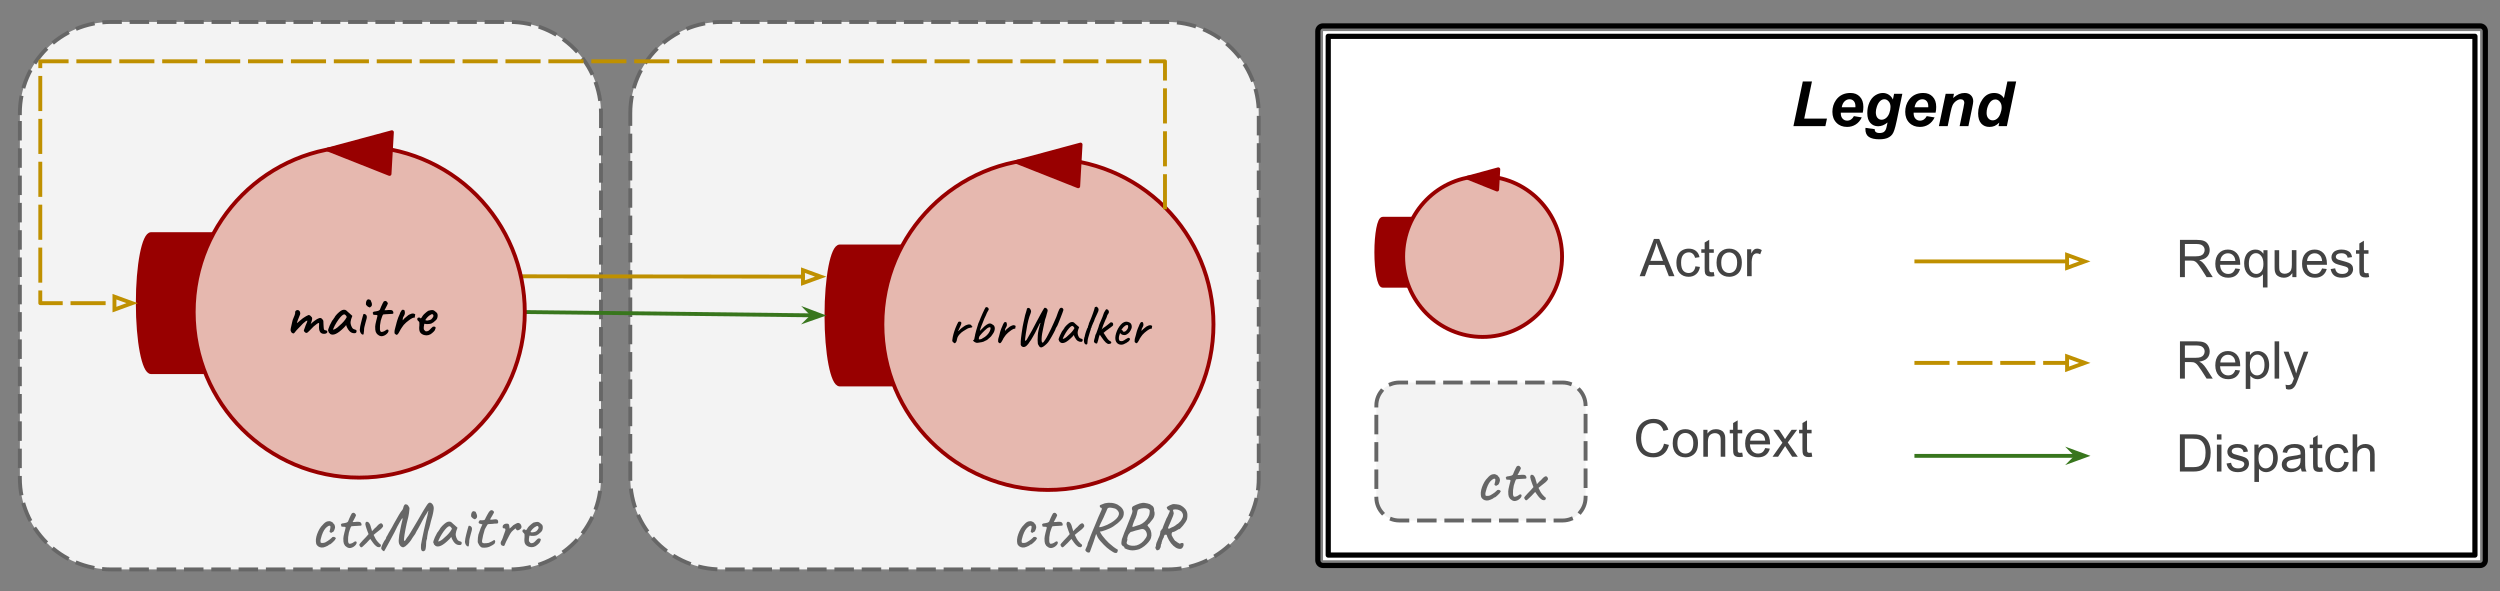 <svg version="1.1" viewBox="0.0 0.0 640.887 151.604" fill="none" stroke="none" stroke-linecap="square" stroke-miterlimit="10" xmlns:xlink="http://www.w3.org/1999/xlink" xmlns="http://www.w3.org/2000/svg"><rect x="0.0" y="0.0" width="640.887" height="151.604" fill="#808080" stroke="none"/><clipPath id="p.0"><path d="m0 0l640.887 0l0 151.604l-640.887 0l0 -151.604z" clip-rule="nonzero"/></clipPath><g clip-path="url(#p.0)"><path fill="#000000" fill-opacity="0.0" d="m0 0l640.887 0l0 151.604l-640.887 0z" fill-rule="evenodd"/><path fill="#f3f3f3" d="m161.58 29.02l0 0c0 -12.919 10.473 -23.392 23.392 -23.392l114.319 0c6.204 0 12.154 2.464 16.54 6.851c4.387 4.387 6.851 10.336 6.851 16.54l0 93.563c0 12.919 -10.473 23.392 -23.392 23.392l-114.319 0c-12.919 0 -23.392 -10.473 -23.392 -23.392z" fill-rule="evenodd"/><path stroke="#666666" stroke-width="1.0" stroke-linejoin="round" stroke-linecap="butt" stroke-dasharray="4.0,3.0" d="m161.58 29.02l0 0c0 -12.919 10.473 -23.392 23.392 -23.392l114.319 0c6.204 0 12.154 2.464 16.54 6.851c4.387 4.387 6.851 10.336 6.851 16.54l0 93.563c0 12.919 -10.473 23.392 -23.392 23.392l-114.319 0c-12.919 0 -23.392 -10.473 -23.392 -23.392z" fill-rule="evenodd"/><path fill="#666666" d="m262.666 140.332q-0.5 0.094 -0.953 -0.062q-0.438 -0.156 -0.719 -0.516q-0.266 -0.375 -0.266 -0.922q-0.047 -0.516 0.109 -1.219q0.172 -0.703 0.5 -1.406q0.328 -0.703 0.719 -1.203q0.359 -0.422 0.703 -0.766q0.344 -0.344 0.625 -0.469q0.234 -0.109 0.484 -0.141q0.266 -0.031 0.406 -0.031q0.281 0.062 0.609 0.25q0.328 0.172 0.328 0.375q0 0 0.047 0.047q0.047 0.031 0.047 0.031q0.094 0 0.188 0.234q0.109 0.234 0.141 0.531q0.031 0.297 -0.078 0.484q-0.062 0.328 -0.25 0.609q-0.172 0.266 -0.312 0.266q-0.078 0 -0.141 0.016q-0.047 0 -0.047 0.078q0 0.094 -0.125 0.078q-0.125 -0.016 -0.266 -0.094q-0.141 -0.094 -0.188 -0.234q0 -0.094 0.062 -0.266q0.062 -0.188 0.125 -0.516q0.109 -0.484 -0.016 -0.641q-0.109 -0.156 -0.453 -0.016q-0.422 0.234 -0.781 0.641q-0.344 0.391 -0.641 1.047q-0.297 0.641 -0.547 1.672q-0.109 0.391 -0.062 0.672q0.047 0.266 0.094 0.281q0.25 0.062 0.609 0.031q0.375 -0.047 0.562 -0.156q0.281 -0.141 0.578 -0.344q0.312 -0.203 0.578 -0.406q0.078 -0.047 0.188 -0.172q0.109 -0.141 0.234 -0.203q0.141 -0.203 0.281 -0.234q0.141 -0.031 0.344 -0.031q0.141 0.047 0.281 0.141q0.141 0.078 0.188 0.172q0.062 0.094 -0.047 0.141q-0.062 0 -0.078 0.047q-0.016 0.047 -0.016 0.047q0.047 0.062 -0.141 0.297q-0.188 0.219 -0.469 0.484q-0.266 0.25 -0.516 0.453q-0.25 0.188 -0.359 0.188q-0.172 0 -0.172 0.094q0 0.047 -0.25 0.188q-0.25 0.125 -0.578 0.266q-0.312 0.141 -0.562 0.188zm6.453 0.125q-0.25 -0.062 -0.438 -0.188q-0.188 -0.125 -0.453 -0.344q-0.203 -0.281 -0.312 -0.516q-0.094 -0.25 -0.125 -0.562q-0.031 -0.328 -0.031 -0.828q0 -0.219 0.078 -0.625q0.078 -0.406 0.188 -0.844q0.125 -0.438 0.203 -0.781q0.094 -0.359 0.109 -0.453q0.047 -0.234 -0.188 -0.266q-0.219 -0.031 -0.484 -0.016q-0.266 0 -0.359 -0.047q-0.062 -0.016 -0.062 -0.109q0 -0.094 0 -0.094q0 -0.062 -0.031 -0.078q-0.016 -0.031 -0.078 -0.125q-0.031 -0.062 0.062 -0.203q0.094 -0.156 0.281 -0.188q0.156 -0.047 0.438 -0.062q0.281 -0.031 0.578 -0.125q0.297 -0.094 0.469 -0.297q0.156 -0.391 0.344 -0.844q0.203 -0.469 0.391 -0.828q0.203 -0.359 0.266 -0.453q0.297 -0.156 0.484 -0.125q0.203 0.031 0.391 0.297q0.078 0.125 0.125 0.188q0.062 0.062 0.031 0.203q-0.031 0.125 -0.172 0.406q-0.141 0.281 -0.438 0.844q-0.094 0.172 -0.172 0.297q-0.062 0.125 -0.062 0.125q0.078 0.016 0.203 0.016q0.141 0 0.359 -0.016q0.188 -0.031 0.453 -0.047q0.281 -0.031 0.469 0q0.391 0 0.578 0.172q0.188 0.172 0.219 0.516q0.031 0.203 -0.109 0.266q-0.141 0.062 -0.609 0.062q-0.156 0 -0.469 0.031q-0.312 0.016 -0.656 0.031q-0.344 0.016 -0.578 0.047q-0.234 0.016 -0.234 0.047q-0.047 0.047 -0.172 0.328q-0.109 0.266 -0.219 0.625q-0.109 0.359 -0.203 0.641q-0.125 0.594 -0.188 1.172q-0.047 0.578 -0.016 1.016q0.031 0.422 0.188 0.594q0.156 0.156 0.562 0.031q0.406 -0.125 0.688 -0.344q0.312 -0.266 0.516 -0.219q0.203 0.031 0.25 0.25q0.047 0.203 -0.172 0.547q-0.219 0.312 -0.562 0.547q-0.328 0.219 -0.688 0.312q-0.344 0.109 -0.641 0.016zm3.251 -0.141q-0.094 0 -0.219 -0.109q-0.125 -0.109 -0.203 -0.266q-0.078 -0.172 -0.094 -0.297q0 -0.094 0.25 -0.391q0.25 -0.297 0.641 -0.719q0.406 -0.438 0.812 -0.844l0.672 -0.766l-0.312 -0.812q-0.094 -0.266 -0.203 -0.578q-0.109 -0.328 -0.188 -0.594q-0.078 -0.266 -0.078 -0.359q-0.078 -0.188 -0.031 -0.391q0.047 -0.203 0.094 -0.266q-0.016 -0.141 0.219 -0.156q0.25 -0.031 0.391 0.094q0.141 0.031 0.266 0.234q0.141 0.188 0.25 0.438q0.109 0.25 0.156 0.484q0 0.047 0.062 0.266q0.062 0.219 0.141 0.406l0.109 0.484l0.359 -0.375q0.109 -0.141 0.25 -0.266q0.156 -0.125 0.156 -0.188q0.078 0 0.25 -0.172q0.172 -0.188 0.406 -0.438q0.25 -0.281 0.5 -0.438q0.266 -0.156 0.344 -0.156q0.234 -0.016 0.406 0.219q0.172 0.234 0.188 0.5q0 0.125 -0.297 0.484q-0.297 0.344 -0.922 0.797q-0.391 0.281 -0.594 0.469q-0.203 0.188 -0.625 0.516q0.281 0.578 0.5 1.0q0.234 0.406 0.609 0.828q0.188 0.172 0.359 0.359q0.172 0.188 0.172 0.188q0.078 -0.016 0.156 0.078q0.078 0.094 0.062 0.234q0.047 0.172 -0.047 0.266q-0.078 0.078 -0.203 0.125q-0.125 0.047 -0.156 0.094q-0.125 0.016 -0.219 -0.047q-0.094 -0.062 -0.141 -0.016q-0.078 0.031 -0.375 -0.188q-0.297 -0.219 -0.578 -0.531q-0.125 -0.125 -0.312 -0.391q-0.172 -0.266 -0.312 -0.438q-0.125 -0.188 -0.234 -0.328q-0.094 -0.141 -0.125 -0.203q-0.078 0.062 -0.312 0.312q-0.234 0.234 -0.656 0.703q-0.688 0.656 -0.953 0.906q-0.25 0.234 -0.391 0.234zm7.037 1.172q-0.062 0.172 -0.328 0.172q-0.266 0.016 -0.562 -0.219q-0.203 -0.203 -0.266 -0.312q-0.062 -0.109 0.062 -0.391q0.125 -0.266 0.422 -0.938q0.062 -0.422 0.234 -0.844q0.172 -0.422 0.266 -0.594q0.062 -0.25 0.281 -0.812q0.219 -0.562 0.5 -1.25q0.297 -0.688 0.547 -1.297q0.266 -0.625 0.391 -0.938q0.297 -0.688 0.594 -1.453q0.312 -0.766 0.859 -1.922q0.062 -0.172 0.031 -0.359q-0.031 -0.203 -0.328 -0.203q-0.172 -0.188 -0.188 -0.391q-0.016 -0.203 0.172 -0.281l1.141 -0.438q0.812 -0.188 1.672 -0.109q0.859 0.078 1.625 0.469q0.828 0.5 1.188 1.031q0.359 0.516 0.375 1.062q0.016 0.531 -0.172 1.016q-0.141 0.359 -0.531 0.797q-0.391 0.438 -0.906 0.875q-0.516 0.422 -1.062 0.781q-0.547 0.359 -1.0 0.547q-0.438 0.203 -0.922 0.375q-0.484 0.172 -0.984 0.328q-0.281 0.078 -0.672 0.078q-0.375 0 -0.562 -0.078l-0.297 0.734q-0.172 0.625 -0.594 1.859q-0.422 1.219 -0.984 2.703zm6.875 0.234q-0.141 0.047 -0.375 0.031q-0.234 -0.016 -0.625 -0.266q-0.766 -0.453 -1.531 -1.094q-0.75 -0.641 -1.703 -1.734q-0.375 -0.438 -0.609 -0.828q-0.219 -0.391 -0.484 -1.047l-0.25 -0.938l0.547 -0.312l0.656 0.625q0.266 0.609 0.688 1.172q0.438 0.547 0.812 0.984q0.312 0.359 0.844 0.875q0.547 0.5 1.156 0.969q0.609 0.469 1.094 0.719q0.094 0.078 0.047 0.281q-0.031 0.203 -0.109 0.375q-0.078 0.172 -0.156 0.188zm-4.438 -6.562q0.406 -0.031 0.906 -0.203q0.516 -0.188 1.062 -0.406q0.5 -0.25 1.047 -0.562q0.547 -0.328 1.0 -0.719q0.469 -0.391 0.734 -0.812q0.281 -0.438 0.25 -0.891q0 -0.219 -0.172 -0.469q-0.156 -0.25 -0.391 -0.453q-0.234 -0.219 -0.469 -0.281q-0.688 -0.188 -1.109 -0.219q-0.406 -0.047 -0.625 0.078q-0.219 0.109 -0.312 0.469q0 0.047 -0.141 0.344q-0.125 0.281 -0.328 0.719q-0.203 0.422 -0.391 0.906q-0.5 1.016 -0.75 1.531q-0.25 0.516 -0.312 0.703q-0.062 0.188 0 0.266zm10.182 5.641q-0.562 0.172 -1.141 0.25q-0.562 0.094 -1.203 -0.016q-0.625 -0.109 -1.375 -0.469q-0.016 -0.188 -0.141 -0.359q-0.125 -0.172 -0.281 -0.188q-0.078 -0.016 -0.172 -0.172q-0.094 -0.156 -0.188 -0.234q-0.047 -0.219 -0.062 -0.344q0 -0.141 0.031 -0.375q0.031 -0.234 0.109 -0.672q0.078 -0.219 0.25 -0.672q0.172 -0.469 0.375 -1.031q0.219 -0.562 0.469 -1.109q0.625 -1.547 0.969 -2.438q0.359 -0.891 0.5 -1.312q0.141 -0.438 0.141 -0.625q0 -0.188 -0.094 -0.391q-0.094 -0.328 0.016 -0.578q0.109 -0.266 0.438 -0.391q0.328 -0.172 0.719 -0.328q0.391 -0.172 0.766 -0.281q0.391 -0.109 0.688 -0.141q0.234 -0.047 0.594 0q0.359 0.031 0.703 0.125q0.359 0.078 0.625 0.188q0.266 0.109 0.312 0.25q0 0 0.047 0.016q0.062 0.016 0.062 0.016q0 0 0.062 0.031q0.062 0.016 0.203 0.141q0.188 0.141 0.328 0.5q0.141 0.344 0.078 0.594q0 0.078 0.031 0.234q0.047 0.156 0.094 0.344q0.078 0.469 -0.109 1.047q-0.188 0.562 -0.781 1.203q-0.203 0.25 -0.375 0.469q-0.156 0.219 -0.25 0.203q-0.172 0.156 -0.266 0.344q-0.078 0.188 0.078 0.219q0 0 0.109 0.172q0.125 0.172 0.344 0.422q0.328 0.5 0.422 1.188q0.094 0.672 -0.094 1.297q-0.125 0.438 -0.594 1.0q-0.453 0.562 -1.094 1.062q-0.641 0.5 -1.344 0.812zm-1.875 -0.906q0.609 0.078 1.25 -0.094q0.641 -0.188 1.203 -0.625q0.578 -0.438 0.953 -1.031q0.484 -0.609 0.469 -1.062q0 -0.469 -0.281 -0.922q-0.266 -0.391 -0.562 -0.484q-0.297 -0.109 -0.625 -0.031q-0.328 0.062 -0.719 0.188q-0.344 0.047 -0.766 0.188q-0.422 0.141 -0.766 0.25q-0.344 0.109 -0.453 0.109q0 0 -0.109 0.109q-0.094 0.109 -0.203 0.219q-0.109 0.109 -0.125 0.188q-0.078 0.031 -0.172 0.234q-0.094 0.203 -0.172 0.469q-0.062 0.25 -0.094 0.438q-0.031 0.188 0.016 0.188q0.078 0.016 -0.016 0.281q-0.094 0.25 -0.125 0.438q-0.141 0.406 0.281 0.656q0.422 0.25 1.016 0.297zm0.281 -4.812q0.141 -0.016 0.469 -0.141q0.328 -0.125 0.594 -0.203q0.734 -0.156 1.344 -0.547q0.625 -0.406 1.062 -0.953q0.453 -0.562 0.656 -1.109q0.094 -0.203 0.141 -0.578q0.062 -0.391 0.031 -0.578l0 -0.125q-0.125 -0.328 -0.578 -0.469q-0.453 -0.141 -1.047 -0.094q-0.594 0.031 -1.188 0.266q-0.234 0.125 -0.297 0.359q-0.047 0.219 -0.141 0.625q-0.062 0.438 -0.219 0.797q-0.141 0.359 -0.25 0.703q-0.016 0.078 -0.094 0.141q-0.062 0.047 -0.062 0.156q0 0 -0.109 0.25q-0.109 0.234 -0.203 0.531q-0.109 0.297 -0.172 0.531q-0.062 0.219 -0.062 0.219q0 0 0.016 0.156q0.031 0.156 0.109 0.062zm6.141 5.984q-0.062 0 -0.141 -0.109q-0.062 -0.094 -0.062 -0.172q0 -0.078 -0.031 -0.078q-0.141 0 -0.156 -0.266q-0.016 -0.266 0.125 -0.375q0.031 0 0.031 -0.234q0 -0.094 0.016 -0.156q0.031 -0.078 0.016 -0.156q0 -0.047 0.047 -0.141q0.047 -0.109 0.047 -0.188q0 -0.062 0.078 -0.203q0.078 -0.141 0.125 -0.266q0.047 -0.078 0.109 -0.281q0.078 -0.219 0.156 -0.391q0 -0.031 0.141 -0.297q0.141 -0.266 0.234 -0.562q0.062 -0.266 0.109 -0.547q0.062 -0.297 0.062 -0.328q0 -0.109 0 -0.172q0 -0.062 0 -0.062q0.141 0 0.141 -0.062q0.062 -0.062 0.062 -0.062q0.016 -0.016 0.016 -0.016q0 0 0.016 -0.094q0.031 -0.109 0.141 -0.172q0.156 -0.188 0.188 -0.25q0.031 -0.078 0.031 -0.125q0 0 0.219 -0.609q0.234 -0.625 0.734 -1.781q0.297 -0.469 0.469 -0.938q0.188 -0.469 0.266 -0.594q0.141 -0.328 0.141 -0.531q0 0 -0.016 0q0 0 -0.031 0q-0.156 0.078 -0.266 -0.031q-0.094 -0.125 -0.312 -0.297q-0.109 -0.141 -0.141 -0.297q-0.031 -0.172 -0.031 -0.203q0 -0.047 0.234 -0.188q0.234 -0.156 0.531 -0.297q0.312 -0.156 0.516 -0.203l0 0l0 0q0.219 -0.109 0.547 -0.109q0.344 0 0.672 0.062q0.344 0.047 0.578 0.094q0.562 0.125 1.125 0.578q0.562 0.438 0.844 1.016q0.141 0.25 0.203 0.625q0.062 0.375 0.031 0.797q-0.016 0.406 -0.109 0.75q-0.125 0.328 -0.406 0.766q-0.281 0.438 -0.625 0.844q-0.328 0.391 -0.609 0.656q-0.266 0.266 -0.391 0.266q-0.125 0 -0.141 0q-0.016 0 -0.016 0q0 0.016 -0.156 0.125q-0.156 0.094 -0.391 0.234q-0.234 0.141 -0.453 0.234q-0.219 0.094 -0.312 0.109q-0.125 0 -0.203 0.031q-0.062 0.016 -0.109 0.109q-0.109 0.172 -0.125 0.297q0 0.109 0.031 0.406q0.094 0.203 0.281 0.547q0.203 0.344 0.391 0.625q0.203 0.281 0.234 0.281q0.062 0 0.188 0.078q0.125 0.062 0.25 0.219q0.344 0.219 0.609 0.359q0.266 0.125 0.25 0q0 -0.047 0.141 -0.078q0.141 -0.047 0.281 -0.062q0.172 0 0.266 0.062q0.109 0.062 0.125 0.062q0 0 0 0.109q0.016 0.094 0.031 0.234q0 0.203 -0.109 0.438q-0.094 0.234 -0.266 0.406q-0.172 0.188 -0.406 0.203q-0.578 0.062 -1.219 -0.312q-0.641 -0.391 -1.219 -1.109q-0.562 -0.719 -0.953 -1.641q-0.125 -0.391 -0.156 -0.484q-0.031 -0.109 -0.297 -0.078q-0.203 0 -0.25 0.062q-0.047 0.047 -0.172 0.391q-0.031 0.141 -0.047 0.25q0 0.109 -0.078 0.109q0 0 -0.094 0.203q-0.078 0.188 -0.203 0.438q-0.031 0.219 -0.109 0.406q-0.078 0.188 -0.078 0.25q0 0.188 -0.016 0.266q-0.016 0.062 -0.109 0.062q0.016 0.078 -0.016 0.156q-0.031 0.062 -0.031 0.156q0 0.016 -0.016 0.156q0 0.125 -0.047 0.297q-0.062 0.172 -0.141 0.25q-0.078 0.078 -0.062 0.172q0 0.078 -0.141 0.172q-0.125 0.094 -0.297 0.156q-0.172 0.062 -0.312 0.031zm2.844 -5.719q0.125 0.391 0.703 -0.031q0.578 -0.219 0.812 -0.359q0.234 -0.141 0.406 -0.266q0.156 -0.094 0.266 -0.203q0.109 -0.109 0.109 -0.109q0.109 -0.016 0.375 -0.234q0.266 -0.219 0.531 -0.531q0.266 -0.328 0.406 -0.641q0.156 -0.281 0.188 -0.406q0.047 -0.125 0.047 -0.266q0 -0.141 0 -0.391q-0.078 -0.312 -0.203 -0.5q-0.109 -0.203 -0.297 -0.359q-0.188 -0.156 -0.562 -0.297l0 0l0 0q-0.266 -0.141 -0.656 -0.156q-0.391 -0.031 -0.656 0.031q-0.25 0.062 -0.172 0.203q0.078 0.281 0.156 0.594q0.078 0.312 -0.078 0.562q0 0.156 -0.25 0.703q-0.234 0.531 -0.469 1.125q-0.297 0.688 -0.484 1.094q-0.172 0.391 -0.172 0.438z" fill-rule="nonzero"/><path fill="#980000" d="m215.291 63.186l17.098 0c-1.889 0 -3.42 7.918 -3.42 17.685c0 9.767 1.531 17.685 3.42 17.685l-17.098 0l0 0c-1.889 0 -3.42 -7.918 -3.42 -17.685c0 -9.767 1.531 -17.685 3.42 -17.685z" fill-rule="evenodd"/><path stroke="#980000" stroke-width="1.0" stroke-linejoin="round" stroke-linecap="butt" d="m215.291 63.186l17.098 0c-1.889 0 -3.42 7.918 -3.42 17.685c0 9.767 1.531 17.685 3.42 17.685l-17.098 0l0 0c-1.889 0 -3.42 -7.918 -3.42 -17.685c0 -9.767 1.531 -17.685 3.42 -17.685z" fill-rule="evenodd"/><path fill="#e6b8af" d="m226.197 83.159l0 0c0 -23.439 19.001 -42.441 42.441 -42.441l0 0c11.256 0 22.051 4.471 30.01 12.431c7.959 7.959 12.431 18.754 12.431 30.01l0 0c0 23.439 -19.001 42.441 -42.441 42.441l0 0c-23.439 0 -42.441 -19.001 -42.441 -42.441z" fill-rule="evenodd"/><path stroke="#980000" stroke-width="1.0" stroke-linejoin="round" stroke-linecap="butt" d="m226.197 83.159l0 0c0 -23.439 19.001 -42.441 42.441 -42.441l0 0c11.256 0 22.051 4.471 30.01 12.431c7.959 7.959 12.431 18.754 12.431 30.01l0 0c0 23.439 -19.001 42.441 -42.441 42.441l0 0c-23.439 0 -42.441 -19.001 -42.441 -42.441z" fill-rule="evenodd"/><path fill="#000000" d="m244.402 87.77q-0.141 -0.109 -0.234 -0.234q-0.078 -0.125 -0.031 -0.406q0.047 -0.422 0.109 -0.734q0.078 -0.312 0.172 -0.719q0.031 -0.172 0.172 -0.594q0.141 -0.438 0.328 -0.938q0.203 -0.5 0.406 -0.938q0.203 -0.453 0.344 -0.672q0.141 -0.094 0.344 -0.094q0.219 0 0.328 0.125q0.172 0.125 0.078 0.469q-0.094 0.328 -0.438 1.031q-0.141 0.312 -0.234 0.516q-0.094 0.203 -0.109 0.266q0 0.062 0.109 0q0.094 -0.156 0.328 -0.359q0.234 -0.219 0.484 -0.422q0.266 -0.203 0.5 -0.359q0.234 -0.172 0.328 -0.219q0.109 -0.078 0.266 -0.125q0.156 -0.047 0.219 -0.078q0.344 -0.156 0.703 -0.109q0.359 0.031 0.453 0.25q0.016 0.125 0.094 0.188q0.078 0.047 0.078 0.047q0.062 0 0.062 0.047q0.016 0.047 0.016 0.047q0 0.109 -0.172 0.188q-0.172 0.062 -0.406 0.078q-0.188 0.016 -0.344 0.078q-0.141 0.047 -0.344 0.141q-0.547 0.328 -1.031 0.625q-0.484 0.281 -0.953 0.797q-0.109 0.109 -0.219 0.25q-0.109 0.141 -0.219 0.328q-0.078 0.078 -0.156 0.328q-0.062 0.25 -0.125 0.484q-0.047 0.219 -0.047 0.266q0 0 -0.047 0.141q-0.047 0.141 -0.141 0.266q-0.172 0.234 -0.312 0.266q-0.125 0.016 -0.359 -0.219zm6.229 0.109q-0.203 0.031 -0.422 -0.031q-0.203 -0.062 -0.391 -0.188q-0.172 -0.125 -0.281 -0.234q-0.094 -0.109 -0.062 -0.203q0.047 -0.094 0.156 -0.094q0.062 0 0.109 -0.125q0.062 -0.125 0.094 -0.469q0.031 -0.203 0.078 -0.359q0.047 -0.156 0.047 -0.203q0.016 -0.047 0.031 -0.25q0.031 -0.203 0.094 -0.344q0.062 -0.266 0.172 -0.672q0.125 -0.422 0.25 -0.828q0.125 -0.406 0.188 -0.625q0.031 -0.156 0.125 -0.406q0.109 -0.25 0.188 -0.406q0.141 -0.406 0.391 -0.969q0.25 -0.578 0.5 -1.156q0.266 -0.578 0.469 -0.984q0.203 -0.422 0.266 -0.5q0.125 -0.125 0.312 -0.094q0.203 0.016 0.359 0.172q0.141 0.172 0.156 0.344q0.031 0.172 -0.141 0.375q-0.062 0.109 -0.156 0.281q-0.094 0.172 -0.156 0.281q-0.125 0.359 -0.297 0.703q-0.172 0.328 -0.359 0.75q-0.188 0.406 -0.406 1.031q-0.125 0.266 -0.219 0.547q-0.094 0.266 -0.141 0.344q-0.094 0.312 -0.219 0.609q-0.109 0.281 -0.172 0.641q0 0 0.156 -0.141q0.156 -0.156 0.375 -0.375q0.578 -0.625 1.109 -1.0q0.531 -0.375 0.906 -0.375q0.219 -0.016 0.453 0.109q0.234 0.109 0.438 0.281q0.219 0.156 0.281 0.344q0.125 0.266 0.109 0.609q-0.016 0.328 -0.156 0.703q-0.141 0.359 -0.406 0.703q-0.156 0.281 -0.391 0.547q-0.219 0.25 -0.375 0.359q-0.156 0.125 -0.297 0.25q-0.141 0.125 -0.219 0.203q-0.188 0.141 -0.312 0.203q-0.109 0.062 -0.328 0.141q-0.297 0.219 -0.844 0.328q-0.547 0.094 -1.062 0.172zm0.359 -0.875q0.109 0 0.375 -0.031q0.266 -0.047 0.5 -0.234q0.688 -0.344 1.156 -0.828q0.484 -0.5 0.703 -0.984q0.234 -0.484 0.219 -0.828q-0.031 -0.328 -0.469 -0.156q-0.438 0.156 -1.125 0.859q-0.312 0.281 -0.594 0.594q-0.266 0.312 -0.516 0.594q-0.109 0.172 -0.188 0.281q-0.062 0.109 -0.078 0.219q-0.109 0.516 0.016 0.516zm5.451 0.938q-0.078 0.094 -0.234 0.016q-0.141 -0.094 -0.203 -0.172q-0.094 -0.047 -0.125 -0.156q-0.016 -0.109 0 -0.297q0 -0.219 0.016 -0.375q0.031 -0.156 0.078 -0.312q0.062 -0.172 0.125 -0.422q0.109 -0.375 0.156 -0.578q0.047 -0.219 0.094 -0.391q0.047 -0.172 0.125 -0.438q0.125 -0.312 0.219 -0.609q0.109 -0.312 0.25 -0.578q0.078 -0.266 0.219 -0.531q0.141 -0.266 0.25 -0.422q0.062 -0.078 0.172 -0.109q0.125 -0.047 0.203 0q0.156 -0.016 0.219 0.094q0.062 0.094 0.094 0.312q0.062 0.281 -0.016 0.547q-0.078 0.25 -0.344 0.672q-0.062 0.234 -0.094 0.375q-0.016 0.125 0 0.266q0.156 -0.219 0.344 -0.391q0.203 -0.172 0.391 -0.328q0.297 -0.266 0.516 -0.406q0.234 -0.156 0.547 -0.266q0.172 -0.078 0.328 -0.078q0.156 -0.016 0.328 0.047q0.172 0.047 0.281 0.172q0 -0.031 -0.031 0.078q-0.016 0.094 -0.047 0.266q-0.016 0.156 -0.047 0.328q-0.281 -0.016 -0.516 0.094q-0.234 0.109 -0.438 0.25q-0.188 0.141 -0.344 0.25q-0.25 0.203 -0.547 0.438q-0.281 0.234 -0.547 0.547q-0.203 0.266 -0.375 0.516q-0.156 0.234 -0.281 0.422q-0.109 0.172 -0.156 0.328q-0.125 0.266 -0.312 0.531q-0.172 0.266 -0.297 0.312zm10.511 1.125q-0.188 0 -0.344 -0.094q-0.156 -0.094 -0.219 -0.234q-0.047 -0.078 -0.172 -0.281q-0.125 -0.188 -0.156 -0.359q-0.047 -0.469 -0.062 -0.906q0 -0.453 0.047 -1.234q0.047 -0.656 0.172 -1.219q0.125 -0.578 0.25 -1.016q0.125 -0.453 0.203 -0.703q0.078 -0.25 0.031 -0.25q-0.062 0 -0.172 0.188q-0.094 0.172 -0.219 0.438q-0.125 0.25 -0.266 0.531q-0.125 0.266 -0.219 0.453q-0.203 0.453 -0.484 0.969q-0.266 0.5 -0.547 0.969q-0.281 0.469 -0.484 0.828q-0.125 0.141 -0.312 0.422q-0.172 0.266 -0.375 0.562q-0.203 0.281 -0.422 0.469q-0.328 0.312 -0.656 0.359q-0.312 0.047 -0.547 -0.125q-0.094 -0.047 -0.188 -0.156q-0.078 -0.094 -0.125 -0.25q-0.047 -0.156 -0.016 -0.328q-0.016 -0.219 0 -0.641q0.031 -0.438 0.094 -0.953q0.062 -0.516 0.125 -1.0q0.062 -0.484 0.125 -0.812q0.125 -0.938 0.344 -1.922q0.234 -0.984 0.438 -1.984q0.109 -0.281 0.203 -0.656q0.094 -0.375 0.203 -0.703q0.016 -0.312 0.172 -0.422q0.156 -0.109 0.359 -0.062q0.203 0.047 0.297 0.188q0.156 0.156 0.25 0.469q0.109 0.297 -0.094 0.766q-0.297 0.719 -0.578 1.766q-0.266 1.031 -0.484 2.484q-0.062 0.359 -0.141 0.828q-0.062 0.469 -0.125 0.906q-0.047 0.422 -0.078 0.719q-0.016 0.297 0.016 0.312q0.109 0.031 0.297 -0.172q0.188 -0.203 0.344 -0.547q0.594 -1.0 1.172 -2.047q0.578 -1.062 1.125 -2.141q0.25 -0.422 0.5 -0.922q0.266 -0.516 0.5 -0.938q0.25 -0.438 0.453 -0.812q0.219 -0.375 0.375 -0.625q0.156 -0.266 0.234 -0.281q0.297 0 0.469 0.141q0.188 0.125 0.297 0.422q0.031 0.078 0 0.25q-0.016 0.172 -0.078 0.312q0 0.094 -0.125 0.422q-0.109 0.328 -0.188 0.719q-0.156 0.391 -0.266 0.781q-0.109 0.391 -0.141 0.641q-0.125 0.625 -0.297 1.391q-0.172 0.75 -0.297 1.5q-0.125 0.734 -0.141 1.297q-0.016 0.406 0 0.609q0.031 0.203 0.078 0.328q0.031 0.125 0.156 0.125q0.141 0 0.25 -0.141q0.266 -0.344 0.438 -0.609q0.188 -0.281 0.344 -0.562q0.172 -0.297 0.375 -0.703q0.359 -0.672 0.75 -1.484q0.391 -0.828 0.75 -1.641q0.359 -0.812 0.625 -1.422q0.281 -0.797 0.453 -1.266q0.172 -0.484 0.312 -0.719q0.156 -0.25 0.297 -0.344q0.078 -0.047 0.234 -0.047q0.172 0 0.312 0.109q0.062 0.062 0.141 0.188q0.078 0.125 0.062 0.297q-0.078 0.234 -0.266 0.766q-0.188 0.516 -0.438 1.141q-0.234 0.609 -0.469 1.188q-0.219 0.562 -0.375 0.891q-0.172 0.312 -0.312 0.531q-0.141 0.219 -0.141 0.328q0 0.062 -0.156 0.375q-0.141 0.297 -0.375 0.719q-0.219 0.422 -0.484 0.875q-0.266 0.453 -0.5 0.844q-0.234 0.375 -0.391 0.578q-0.375 0.453 -0.75 0.75q-0.359 0.312 -0.625 0.453q-0.266 0.141 -0.375 0.141zm4.881 -1.281q-0.062 -0.125 -0.188 -0.203q-0.125 -0.078 -0.125 -0.141q0 -0.047 -0.031 -0.141q-0.016 -0.094 -0.078 -0.141q-0.078 -0.094 0.016 -0.406q0.094 -0.328 0.312 -0.797q0.219 -0.484 0.5 -1.0q0.125 -0.125 0.234 -0.312q0.125 -0.188 0.188 -0.25q0 -0.062 0.031 -0.109q0.047 -0.047 0.109 -0.047l0.031 -0.141q0.016 -0.062 0.156 -0.234q0.141 -0.188 0.344 -0.391q0.219 -0.219 0.438 -0.406q0.234 -0.203 0.375 -0.297q0.312 -0.203 0.641 -0.219q0.328 -0.031 0.562 0.156q0.047 0.047 0.156 0.156q0.125 0.109 0.281 0.25q0.172 0.141 0.312 0.281l0.547 0.469l-0.266 0.734q-0.188 0.594 -0.094 1.031q0.094 0.438 0.281 0.766q0.078 0.156 0.266 0.281q0.188 0.125 0.391 0.156q0.125 0.016 0.219 0.094q0.109 0.062 0.109 0.234q0 0.219 -0.094 0.328q-0.078 0.109 -0.219 0.141q-0.484 0.047 -0.906 -0.203q-0.422 -0.25 -0.781 -0.922q-0.062 -0.078 -0.156 -0.312q-0.094 -0.25 -0.109 -0.328q-0.047 0.078 -0.188 0.25q-0.141 0.156 -0.234 0.25q-1.031 1.047 -1.781 1.406q-0.75 0.344 -1.25 0.016zm0.609 -0.953q0.031 0.078 0.312 -0.031q0.297 -0.125 0.656 -0.422q0.5 -0.422 0.938 -0.859q0.453 -0.438 0.766 -0.875l0.328 -0.531q-0.156 -0.328 -0.312 -0.438q-0.141 -0.125 -0.266 -0.125q-0.188 0 -0.531 0.312q-0.328 0.312 -0.734 0.859q-0.391 0.547 -0.766 1.25q-0.172 0.297 -0.281 0.578q-0.109 0.281 -0.109 0.281zm6.152 1.469q-0.281 0.062 -0.469 -0.141q-0.188 -0.203 -0.234 -0.609q-0.047 -0.406 0.062 -0.953q0.078 -0.172 0.125 -0.344q0.047 -0.172 0.047 -0.266q0.031 -0.156 0.109 -0.438q0.094 -0.281 0.188 -0.594q0.109 -0.312 0.203 -0.547q0.094 -0.25 0.125 -0.312q0.062 0 0.094 -0.094q0.047 -0.109 0.047 -0.203q0 -0.125 0.047 -0.266q0.062 -0.141 0.125 -0.203q0 -0.078 0.031 -0.172q0.031 -0.094 0.031 -0.156q0 -0.062 0.031 -0.109q0.047 -0.062 0.047 -0.125q0.109 -0.188 0.266 -0.609q0.172 -0.422 0.375 -0.922q0.203 -0.516 0.375 -1.016q0.172 -0.5 0.281 -0.844q0.109 -0.344 0.109 -0.422q0 -0.109 0.062 -0.188q0.078 -0.078 0.188 -0.078q0.047 -0.031 0.141 -0.047q0.109 -0.016 0.172 -0.016q0 0 0.047 0.062q0.062 0.047 0.188 0.172q0.109 0.094 0.156 0.234q0.062 0.125 0.062 0.297q0 0.203 -0.062 0.359q-0.047 0.141 -0.188 0.438q-0.125 0.281 -0.391 0.859q-0.125 0.297 -0.266 0.562q-0.125 0.25 -0.125 0.312q0 0.047 -0.047 0.172q-0.047 0.109 -0.109 0.297q-0.062 0.109 -0.172 0.344q-0.094 0.219 -0.203 0.484q-0.109 0.25 -0.188 0.438q-0.062 0.188 -0.062 0.203q0 0.062 -0.016 0.125q0 0.062 -0.062 0.109q-0.062 0 -0.078 0.094q0 0.078 0 0.078q0 0.141 -0.234 0.781q-0.234 0.797 -0.438 1.469q-0.188 0.672 -0.188 1.094q0 0.344 -0.047 0.484q-0.047 0.141 -0.156 0.203zm2.208 -0.312q-0.156 -0.094 -0.266 -0.203q-0.109 -0.125 -0.094 -0.344q0.031 -0.219 0.094 -0.453q0.062 -0.25 0.141 -0.484q0.047 -0.266 0.109 -0.516q0.078 -0.266 0.234 -0.5q0.188 -0.547 0.391 -1.078q0.219 -0.547 0.359 -1.125q0.219 -0.531 0.391 -0.938q0.188 -0.406 0.453 -1.062q0.156 -0.328 0.266 -0.75q0.109 -0.422 0.344 -0.734q0.094 -0.141 0.141 -0.234q0.062 -0.094 0.125 -0.188q0.031 -0.125 0.219 -0.094q0.188 0.016 0.266 0.109q0.125 0.031 0.219 0.266q0.109 0.219 0.078 0.344q0 0.156 -0.109 0.344q-0.062 0.062 -0.125 0.172q-0.047 0.109 -0.172 0.281q-0.062 0.203 -0.125 0.391q-0.047 0.188 -0.125 0.344q-0.078 0.172 -0.172 0.328q-0.078 0.156 -0.109 0.266q-0.125 0.328 -0.281 0.656q-0.156 0.312 -0.266 0.656q-0.125 0.344 -0.25 0.719q-0.125 0.375 -0.328 0.703q-0.109 0.156 -0.156 0.406q-0.031 0.25 -0.094 0.484q-0.094 0.25 -0.188 0.484q-0.078 0.219 -0.078 0.266q-0.094 0.328 -0.156 0.641q-0.062 0.312 -0.188 0.547q0 0.266 -0.141 0.344q-0.141 0.078 -0.406 -0.047zm3.453 0.203q-0.234 -0.031 -0.359 -0.094q-0.109 -0.062 -0.422 -0.297q-0.188 -0.172 -0.484 -0.531q-0.281 -0.375 -0.578 -0.797q-0.297 -0.422 -0.5 -0.719l0.672 -0.875q0.203 0.234 0.312 0.438q0.125 0.203 0.188 0.281q0.344 0.5 0.531 0.812q0.188 0.297 0.344 0.5q0.156 0.188 0.328 0.344q0.188 0.141 0.469 0.297q0.047 0.031 0.094 0.109q0.047 0.062 0.031 0.188q-0.047 0.156 -0.156 0.219q-0.109 0.062 -0.469 0.125zm-2.344 -2.641q-0.078 -0.25 0.047 -0.516q0.125 -0.281 0.312 -0.391q0.062 -0.094 0.125 -0.125q0.062 -0.047 0.078 -0.109q0.031 -0.062 0.156 -0.156q0.125 -0.109 0.219 -0.188q0.234 -0.156 0.531 -0.359q0.297 -0.219 0.562 -0.438q0.281 -0.219 0.469 -0.375q0.203 -0.172 0.25 -0.219q0.047 -0.047 0.141 -0.062q0.109 -0.016 0.234 0.047q0.172 0.031 0.25 0.156q0.078 0.109 0.078 0.359q0.047 0.172 -0.156 0.375q-0.188 0.188 -0.516 0.406q-0.125 0.078 -0.328 0.234q-0.188 0.141 -0.344 0.266q-0.094 0.062 -0.297 0.203q-0.203 0.141 -0.344 0.266q-0.109 0.078 -0.297 0.266q-0.172 0.172 -0.359 0.266q-0.469 0.438 -0.609 0.453q-0.125 0.016 -0.203 -0.359zm5.534 2.812q-0.703 0 -1.125 -0.484q-0.422 -0.484 -0.406 -1.297q0.016 -0.531 0.203 -1.141q0.188 -0.625 0.5 -1.203q0.328 -0.578 0.703 -1.0q0.375 -0.438 0.766 -0.609q0.141 -0.078 0.312 -0.125q0.172 -0.047 0.344 -0.047q0.172 0 0.359 0.047q0.188 0.047 0.312 0.109q0.281 0.094 0.453 0.297q0.188 0.203 0.25 0.594q0.031 0.234 0.016 0.375q-0.016 0.125 -0.078 0.328q-0.188 0.516 -0.5 0.922q-0.312 0.391 -0.766 0.625q-0.109 0.078 -0.25 0.109q-0.141 0.031 -0.297 0.031q-0.281 0 -0.547 -0.094q-0.266 -0.109 -0.438 -0.297l-0.109 -0.125l-0.062 0.141q-0.125 0.344 -0.203 0.641q-0.062 0.281 -0.062 0.5q0 0.172 0.031 0.344q0.031 0.172 0.109 0.281q0.062 0.094 0.172 0.125q0.125 0.031 0.297 0.031q0.078 0 0.188 0q0.109 -0.016 0.188 -0.031q0.25 -0.094 0.406 -0.203q0.172 -0.109 0.344 -0.234l0.062 -0.031l-0.016 0q0.188 -0.109 0.312 -0.172q0.125 -0.078 0.141 -0.078q0.062 -0.031 0.109 -0.078q0.156 -0.047 0.344 0.062q0.188 0.109 0.188 0.281q-0.016 0.094 -0.141 0.266q-0.109 0.156 -0.266 0.312q-0.141 0.141 -0.266 0.188q-0.031 0.016 -0.109 0.047q-0.062 0.031 -0.094 0.062l0.016 0q-0.141 0.172 -0.266 0.172l-0.125 0q-0.047 0.109 -0.375 0.234q-0.328 0.125 -0.625 0.125zm0.688 -3.328q0.219 0 0.375 -0.109q0.172 -0.125 0.312 -0.281q0.312 -0.344 0.375 -0.719q0.078 -0.391 -0.078 -0.547q-0.078 -0.047 -0.141 -0.062q-0.062 -0.016 -0.203 0.031q-0.125 0.016 -0.359 0.172q-0.219 0.156 -0.438 0.375q-0.219 0.219 -0.344 0.438l-0.188 0.297q0.078 -0.047 0.156 -0.047q0.094 -0.016 0.109 0.016q0.031 0.094 0.078 0.203q0.062 0.094 0.125 0.172q0.078 0.062 0.219 0.062zm3.307 2.906q-0.078 0.094 -0.234 0.016q-0.141 -0.094 -0.203 -0.172q-0.094 -0.047 -0.125 -0.156q-0.016 -0.109 0 -0.297q0 -0.219 0.016 -0.375q0.031 -0.156 0.078 -0.312q0.062 -0.172 0.125 -0.422q0.109 -0.375 0.156 -0.578q0.047 -0.219 0.094 -0.391q0.047 -0.172 0.125 -0.438q0.125 -0.312 0.219 -0.609q0.109 -0.312 0.25 -0.578q0.078 -0.266 0.219 -0.531q0.141 -0.266 0.25 -0.422q0.062 -0.078 0.172 -0.109q0.125 -0.047 0.203 0q0.156 -0.016 0.219 0.094q0.062 0.094 0.094 0.312q0.062 0.281 -0.016 0.547q-0.078 0.25 -0.344 0.672q-0.062 0.234 -0.094 0.375q-0.016 0.125 0 0.266q0.156 -0.219 0.344 -0.391q0.203 -0.172 0.391 -0.328q0.297 -0.266 0.516 -0.406q0.234 -0.156 0.547 -0.266q0.172 -0.078 0.328 -0.078q0.156 -0.016 0.328 0.047q0.172 0.047 0.281 0.172q0 -0.031 -0.031 0.078q-0.016 0.094 -0.047 0.266q-0.016 0.156 -0.047 0.328q-0.281 -0.016 -0.516 0.094q-0.234 0.109 -0.438 0.25q-0.188 0.141 -0.344 0.25q-0.25 0.203 -0.547 0.438q-0.281 0.234 -0.547 0.547q-0.203 0.266 -0.375 0.516q-0.156 0.234 -0.281 0.422q-0.109 0.172 -0.156 0.328q-0.125 0.266 -0.312 0.531q-0.172 0.266 -0.297 0.312z" fill-rule="nonzero"/><path fill="#980000" d="m276.4 47.749l-15.828 -6.261l16.435 -4.428z" fill-rule="evenodd"/><path stroke="#980000" stroke-width="1.0" stroke-linejoin="round" stroke-linecap="butt" d="m276.4 47.749l-15.828 -6.261l16.435 -4.428z" fill-rule="evenodd"/><path fill="#f3f3f3" d="m5.092 29.02l0 0c0 -12.919 10.473 -23.392 23.392 -23.392l102.193 0c6.204 0 12.154 2.464 16.54 6.851c4.387 4.387 6.851 10.336 6.851 16.54l0 93.563c0 12.919 -10.473 23.392 -23.392 23.392l-102.193 0c-12.919 0 -23.392 -10.473 -23.392 -23.392z" fill-rule="evenodd"/><path stroke="#666666" stroke-width="1.0" stroke-linejoin="round" stroke-linecap="butt" stroke-dasharray="4.0,3.0" d="m5.092 29.02l0 0c0 -12.919 10.473 -23.392 23.392 -23.392l102.193 0c6.204 0 12.154 2.464 16.54 6.851c4.387 4.387 6.851 10.336 6.851 16.54l0 93.563c0 12.919 -10.473 23.392 -23.392 23.392l-102.193 0c-12.919 0 -23.392 -10.473 -23.392 -23.392z" fill-rule="evenodd"/><path fill="#666666" d="m82.92 140.332q-0.5 0.094 -0.953 -0.062q-0.438 -0.156 -0.719 -0.516q-0.266 -0.375 -0.266 -0.922q-0.047 -0.516 0.109 -1.219q0.172 -0.703 0.5 -1.406q0.328 -0.703 0.719 -1.203q0.359 -0.422 0.703 -0.766q0.344 -0.344 0.625 -0.469q0.234 -0.109 0.484 -0.141q0.266 -0.031 0.406 -0.031q0.281 0.062 0.609 0.25q0.328 0.172 0.328 0.375q0 0 0.047 0.047q0.047 0.031 0.047 0.031q0.094 0 0.188 0.234q0.109 0.234 0.141 0.531q0.031 0.297 -0.078 0.484q-0.062 0.328 -0.25 0.609q-0.172 0.266 -0.312 0.266q-0.078 0 -0.141 0.016q-0.047 0 -0.047 0.078q0 0.094 -0.125 0.078q-0.125 -0.016 -0.266 -0.094q-0.141 -0.094 -0.188 -0.234q0 -0.094 0.062 -0.266q0.062 -0.188 0.125 -0.516q0.109 -0.484 -0.016 -0.641q-0.109 -0.156 -0.453 -0.016q-0.422 0.234 -0.781 0.641q-0.344 0.391 -0.641 1.047q-0.297 0.641 -0.547 1.672q-0.109 0.391 -0.062 0.672q0.047 0.266 0.094 0.281q0.25 0.062 0.609 0.031q0.375 -0.047 0.562 -0.156q0.281 -0.141 0.578 -0.344q0.312 -0.203 0.578 -0.406q0.078 -0.047 0.188 -0.172q0.109 -0.141 0.234 -0.203q0.141 -0.203 0.281 -0.234q0.141 -0.031 0.344 -0.031q0.141 0.047 0.281 0.141q0.141 0.078 0.188 0.172q0.062 0.094 -0.047 0.141q-0.062 0 -0.078 0.047q-0.016 0.047 -0.016 0.047q0.047 0.062 -0.141 0.297q-0.188 0.219 -0.469 0.484q-0.266 0.25 -0.516 0.453q-0.25 0.188 -0.359 0.188q-0.172 0 -0.172 0.094q0 0.047 -0.25 0.188q-0.25 0.125 -0.578 0.266q-0.312 0.141 -0.562 0.188zm6.453 0.125q-0.25 -0.062 -0.438 -0.188q-0.188 -0.125 -0.453 -0.344q-0.203 -0.281 -0.312 -0.516q-0.094 -0.25 -0.125 -0.562q-0.031 -0.328 -0.031 -0.828q0 -0.219 0.078 -0.625q0.078 -0.406 0.188 -0.844q0.125 -0.438 0.203 -0.781q0.094 -0.359 0.109 -0.453q0.047 -0.234 -0.188 -0.266q-0.219 -0.031 -0.484 -0.016q-0.266 0 -0.359 -0.047q-0.062 -0.016 -0.062 -0.109q0 -0.094 0 -0.094q0 -0.062 -0.031 -0.078q-0.016 -0.031 -0.078 -0.125q-0.031 -0.062 0.062 -0.203q0.094 -0.156 0.281 -0.188q0.156 -0.047 0.438 -0.062q0.281 -0.031 0.578 -0.125q0.297 -0.094 0.469 -0.297q0.156 -0.391 0.344 -0.844q0.203 -0.469 0.391 -0.828q0.203 -0.359 0.266 -0.453q0.297 -0.156 0.484 -0.125q0.203 0.031 0.391 0.297q0.078 0.125 0.125 0.188q0.062 0.062 0.031 0.203q-0.031 0.125 -0.172 0.406q-0.141 0.281 -0.438 0.844q-0.094 0.172 -0.172 0.297q-0.062 0.125 -0.062 0.125q0.078 0.016 0.203 0.016q0.141 0 0.359 -0.016q0.188 -0.031 0.453 -0.047q0.281 -0.031 0.469 0q0.391 0 0.578 0.172q0.188 0.172 0.219 0.516q0.031 0.203 -0.109 0.266q-0.141 0.062 -0.609 0.062q-0.156 0 -0.469 0.031q-0.312 0.016 -0.656 0.031q-0.344 0.016 -0.578 0.047q-0.234 0.016 -0.234 0.047q-0.047 0.047 -0.172 0.328q-0.109 0.266 -0.219 0.625q-0.109 0.359 -0.203 0.641q-0.125 0.594 -0.188 1.172q-0.047 0.578 -0.016 1.016q0.031 0.422 0.188 0.594q0.156 0.156 0.562 0.031q0.406 -0.125 0.688 -0.344q0.312 -0.266 0.516 -0.219q0.203 0.031 0.25 0.25q0.047 0.203 -0.172 0.547q-0.219 0.312 -0.562 0.547q-0.328 0.219 -0.688 0.312q-0.344 0.109 -0.641 0.016zm3.251 -0.141q-0.094 0 -0.219 -0.109q-0.125 -0.109 -0.203 -0.266q-0.078 -0.172 -0.094 -0.297q0 -0.094 0.25 -0.391q0.25 -0.297 0.641 -0.719q0.406 -0.438 0.812 -0.844l0.672 -0.766l-0.312 -0.812q-0.094 -0.266 -0.203 -0.578q-0.109 -0.328 -0.188 -0.594q-0.078 -0.266 -0.078 -0.359q-0.078 -0.188 -0.031 -0.391q0.047 -0.203 0.094 -0.266q-0.016 -0.141 0.219 -0.156q0.25 -0.031 0.391 0.094q0.141 0.031 0.266 0.234q0.141 0.188 0.25 0.438q0.109 0.25 0.156 0.484q0 0.047 0.062 0.266q0.062 0.219 0.141 0.406l0.109 0.484l0.359 -0.375q0.109 -0.141 0.25 -0.266q0.156 -0.125 0.156 -0.188q0.078 0 0.25 -0.172q0.172 -0.188 0.406 -0.438q0.25 -0.281 0.5 -0.438q0.266 -0.156 0.344 -0.156q0.234 -0.016 0.406 0.219q0.172 0.234 0.188 0.5q0 0.125 -0.297 0.484q-0.297 0.344 -0.922 0.797q-0.391 0.281 -0.594 0.469q-0.203 0.188 -0.625 0.516q0.281 0.578 0.5 1.0q0.234 0.406 0.609 0.828q0.188 0.172 0.359 0.359q0.172 0.188 0.172 0.188q0.078 -0.016 0.156 0.078q0.078 0.094 0.062 0.234q0.047 0.172 -0.047 0.266q-0.078 0.078 -0.203 0.125q-0.125 0.047 -0.156 0.094q-0.125 0.016 -0.219 -0.047q-0.094 -0.062 -0.141 -0.016q-0.078 0.031 -0.375 -0.188q-0.297 -0.219 -0.578 -0.531q-0.125 -0.125 -0.312 -0.391q-0.172 -0.266 -0.312 -0.438q-0.125 -0.188 -0.234 -0.328q-0.094 -0.141 -0.125 -0.203q-0.078 0.062 -0.312 0.312q-0.234 0.234 -0.656 0.703q-0.688 0.656 -0.953 0.906q-0.25 0.234 -0.391 0.234zm16.037 0.953q-0.047 0.094 -0.25 0.047q-0.203 -0.031 -0.359 -0.234q-0.125 -0.312 -0.141 -0.609q0 -0.281 0.016 -0.828q0.109 -0.609 0.297 -1.578q0.203 -0.984 0.469 -2.203q0.281 -1.234 0.594 -2.547q0.188 -0.672 0.297 -1.188q0.109 -0.531 0.172 -0.844q0.062 -0.328 0.062 -0.328q0 -0.016 -0.078 0.062q-0.062 0.078 -0.141 0.172q-0.062 0.078 -0.047 0.156q0 0 -0.109 0.156q-0.094 0.156 -0.281 0.453q-0.156 0.172 -0.375 0.609q-0.203 0.438 -0.5 0.891q-0.266 0.516 -0.594 1.141q-0.312 0.625 -0.562 1.031q-0.141 0.203 -0.281 0.453q-0.141 0.234 -0.172 0.328q-0.062 0.188 -0.234 0.469q-0.156 0.266 -0.375 0.531q-0.094 0.156 -0.234 0.328q-0.125 0.172 -0.203 0.312q-0.078 0.125 -0.078 0.125q-0.016 0.062 -0.188 0.312q-0.172 0.25 -0.422 0.547q-0.234 0.297 -0.469 0.516q-0.594 0.594 -0.969 0.719q-0.375 0.125 -0.844 -0.297q-0.234 -0.281 -0.359 -0.609q-0.109 -0.344 -0.094 -0.859q0.016 -0.516 0.141 -1.359q0.125 -0.578 0.234 -1.203q0.125 -0.625 0.234 -1.188q0.125 -0.562 0.219 -0.953q0.094 -0.406 0.141 -0.547q0.031 -0.391 -0.016 -0.422q-0.031 -0.031 -0.188 0.203q-0.094 0.141 -0.406 0.672q-0.297 0.516 -0.703 1.25q-0.391 0.734 -0.766 1.547q-0.703 1.328 -1.172 2.188q-0.469 0.859 -0.75 1.375q-0.281 0.516 -0.422 0.766q-0.141 0.25 -0.203 0.344q-0.047 0.094 -0.078 0.125q-0.203 0 -0.375 -0.172q-0.172 -0.156 -0.328 -0.375q-0.047 -0.141 -0.047 -0.281q0 -0.141 0.094 -0.375q0.094 -0.234 0.266 -0.641q0.234 -0.453 0.422 -0.781q0.203 -0.328 0.297 -0.406q0.078 -0.125 0.141 -0.266q0.062 -0.141 0.078 -0.312q0.094 -0.109 0.266 -0.422q0.188 -0.328 0.375 -0.703q0.141 -0.234 0.359 -0.609q0.234 -0.391 0.484 -0.828q0.266 -0.453 0.453 -0.859q0.781 -1.359 1.297 -2.266q0.531 -0.906 0.781 -1.156q0.094 -0.094 0.188 -0.266q0.094 -0.188 0.125 -0.312q0.078 -0.422 0.25 -0.719q0.188 -0.297 0.359 -0.281q0.156 0 0.312 0.062q0.172 0.047 0.344 0.25q0.156 0.203 0.281 0.469q0.141 0.25 0.016 0.875q0 0.266 -0.062 0.594q-0.062 0.328 -0.109 0.625q-0.047 0.297 -0.094 0.469q-0.188 0.703 -0.375 1.5q-0.172 0.797 -0.328 1.578q-0.156 0.766 -0.25 1.406q-0.094 0.625 -0.125 1.047q-0.031 0.406 0.047 0.484q0.078 0.047 0.172 0q0.109 -0.062 0.266 -0.359q0.094 -0.188 0.266 -0.422q0.172 -0.25 0.375 -0.484q0.188 -0.297 0.484 -0.766q0.297 -0.484 0.734 -1.219q0.453 -0.75 1.078 -1.812q0.625 -1.078 1.469 -2.547q0.406 -0.609 0.75 -1.203q0.359 -0.594 0.609 -0.812q0.266 -0.234 0.562 -0.125q0.297 0.094 0.531 0.438q0.25 0.344 0.281 0.859q0.016 0.25 -0.078 0.812q-0.078 0.562 -0.266 1.281q-0.172 0.703 -0.406 1.438q-0.062 0.281 -0.172 0.75q-0.109 0.453 -0.25 0.938q-0.141 0.469 -0.281 0.891q-0.078 0.562 -0.188 1.062q-0.094 0.484 -0.078 0.75q-0.156 0.281 -0.219 0.812q-0.047 0.516 -0.047 1.062q-0.062 0.672 -0.172 0.953q-0.094 0.281 -0.156 0.266q-0.203 -0.078 -0.219 0.078zm2.934 -1.359q-0.062 -0.141 -0.219 -0.234q-0.141 -0.094 -0.141 -0.172q0 -0.062 -0.031 -0.172q-0.031 -0.109 -0.109 -0.172q-0.078 -0.109 0.031 -0.484q0.109 -0.391 0.359 -0.953q0.266 -0.562 0.594 -1.156q0.141 -0.141 0.281 -0.359q0.141 -0.234 0.203 -0.312q0 -0.062 0.047 -0.125q0.062 -0.062 0.141 -0.062l0.031 -0.156q0.016 -0.078 0.188 -0.281q0.172 -0.219 0.406 -0.469q0.25 -0.25 0.516 -0.484q0.266 -0.234 0.453 -0.344q0.359 -0.234 0.75 -0.266q0.391 -0.031 0.656 0.203q0.062 0.047 0.203 0.188q0.141 0.125 0.328 0.297q0.188 0.156 0.359 0.312l0.641 0.578l-0.312 0.859q-0.219 0.688 -0.109 1.219q0.109 0.516 0.344 0.891q0.078 0.188 0.297 0.344q0.234 0.141 0.469 0.188q0.141 0.016 0.266 0.109q0.125 0.078 0.125 0.266q0 0.266 -0.094 0.391q-0.094 0.125 -0.266 0.156q-0.578 0.078 -1.078 -0.219q-0.5 -0.297 -0.922 -1.094q-0.062 -0.109 -0.188 -0.391q-0.109 -0.281 -0.125 -0.375q-0.062 0.094 -0.234 0.297q-0.156 0.188 -0.266 0.297q-1.234 1.25 -2.125 1.656q-0.875 0.406 -1.469 0.031zm0.734 -1.125q0.031 0.078 0.359 -0.062q0.344 -0.141 0.781 -0.484q0.594 -0.5 1.109 -1.0q0.531 -0.516 0.906 -1.047l0.375 -0.625q-0.172 -0.391 -0.359 -0.531q-0.172 -0.141 -0.312 -0.141q-0.234 0 -0.641 0.375q-0.391 0.375 -0.859 1.016q-0.453 0.641 -0.906 1.469q-0.188 0.359 -0.328 0.703q-0.125 0.328 -0.125 0.328zm7.656 1.297q-0.312 -0.016 -0.547 -0.391q-0.219 -0.375 -0.25 -0.781q0.016 -0.125 0.047 -0.391q0.031 -0.266 0.062 -0.531q0.062 -0.344 0.188 -0.828q0.125 -0.5 0.25 -0.984q0.125 -0.5 0.234 -0.859q0.109 -0.375 0.141 -0.438q0.078 -0.172 0.328 -0.078q0.266 0.078 0.422 0.297q0.094 0.141 0.125 0.344q0.031 0.188 -0.047 0.547q-0.078 0.359 -0.297 1.078q-0.188 0.688 -0.281 1.109q-0.094 0.422 -0.078 0.891q-0.062 0.672 -0.109 0.859q-0.047 0.172 -0.188 0.156zm1.859 -7.0q-0.078 0.047 -0.141 0.047q-0.047 -0.016 -0.188 -0.109q-0.125 -0.016 -0.312 -0.156q-0.172 -0.156 -0.312 -0.312q-0.125 -0.172 -0.125 -0.203q-0.016 -0.172 0.016 -0.469q0.047 -0.312 0.188 -0.562q0.156 -0.266 0.422 -0.281q0.062 0 0.172 0.031q0.125 0.031 0.375 0.141q0.141 0.266 0.266 0.625q0.141 0.344 0.094 0.672q-0.047 0.328 -0.453 0.578zm1.761 7.297q-0.188 -0.047 -0.406 -0.219q-0.203 -0.188 -0.359 -0.406q-0.156 -0.234 -0.203 -0.406q0 -0.031 -0.047 -0.078q-0.031 -0.062 -0.031 -0.062q-0.078 -0.047 -0.094 -0.453q0 -0.406 0.047 -0.906q0.062 -0.516 0.125 -0.797q0.094 -0.281 0.266 -0.75q0.172 -0.484 0.297 -0.859l0.469 -1.016l-0.703 -0.188q-0.125 -0.031 -0.203 -0.141q-0.078 -0.109 -0.078 -0.172q0 -0.141 0.156 -0.359q0.156 -0.219 0.234 -0.219q0.078 0.031 0.312 0.031q0.234 0 0.453 -0.016q0.234 -0.031 0.281 -0.047q0.078 -0.031 0.141 -0.094q0.078 -0.062 0.109 -0.188q0.094 -0.188 0.156 -0.328q0.062 -0.156 0.188 -0.359q0.125 -0.219 0.203 -0.375q0.078 -0.156 0.25 -0.438q0.094 -0.125 0.188 -0.297q0.109 -0.172 0.266 -0.297q0.156 -0.141 0.375 -0.156q0.234 -0.016 0.484 0.219q0.141 0.172 0.156 0.281q0.016 0.109 -0.141 0.359q-0.125 0.281 -0.312 0.562q-0.188 0.281 -0.344 0.578q-0.281 0.375 -0.109 0.438q0.188 0.047 0.984 -0.078q0.5 -0.078 0.719 0.062q0.234 0.141 0.266 0.438q0.047 0.422 -0.094 0.516q-0.141 0.078 -0.797 0.078q-0.406 0.062 -0.703 0.078q-0.297 0.016 -0.438 0.016q-0.219 0.016 -0.297 0.016q-0.062 0 -0.203 0.031q-0.141 0.031 -0.203 0.109q-0.062 0.078 -0.125 0.219q-0.078 0.062 -0.219 0.359q-0.125 0.297 -0.344 0.641q-0.234 0.734 -0.406 1.438q-0.156 0.703 -0.281 1.375q-0.047 0.391 0.031 0.547q0.078 0.156 0.438 0.203q0.188 0.016 0.594 -0.016q0.406 -0.031 0.656 -0.094q0.188 -0.094 0.391 -0.188q0.219 -0.094 0.391 -0.188q0.156 -0.094 0.312 -0.188q0.156 -0.094 0.156 -0.094q0.078 -0.141 0.203 -0.047q0.125 0.094 0.188 0.297q0 0.219 -0.094 0.469q-0.078 0.234 -0.625 0.547q-0.781 0.484 -1.484 0.594q-0.688 0.094 -1.141 0.016zm5.579 -0.422q-0.047 0.016 -0.188 -0.016q-0.125 -0.031 -0.266 -0.078q-0.141 -0.062 -0.172 -0.094q-0.062 -0.078 -0.141 -0.219q-0.078 -0.156 -0.062 -0.438q0.031 -0.281 0.328 -0.719q0.094 -0.172 0.203 -0.516q0.125 -0.344 0.25 -0.734q0.141 -0.391 0.25 -0.703q0.109 -0.312 0.156 -0.438q0.047 -0.297 -0.016 -0.422q-0.062 -0.125 -0.312 -0.141q-0.172 0 -0.266 -0.062q-0.094 -0.062 -0.094 -0.375q0.031 -0.25 0.125 -0.375q0.109 -0.125 0.281 -0.25q0.172 -0.094 0.375 -0.125q0.219 -0.031 0.422 -0.016q0.203 0.016 0.312 0.125q0.109 0.062 0.156 0.297q0.062 0.234 0.078 0.484q0.016 0.234 0.031 0.359q0.172 -0.141 0.453 -0.391q0.281 -0.25 0.5 -0.484q0.281 -0.188 0.656 -0.375q0.391 -0.203 0.562 -0.203q0.188 0 0.406 0.125q0.219 0.125 0.281 0.266q0.172 0.297 0.203 0.547q0.031 0.25 -0.156 0.5q-0.188 0.219 -0.469 0.359q-0.266 0.125 -0.453 0.109q-0.109 -0.016 -0.266 -0.203q-0.141 -0.188 -0.156 -0.281q0 -0.062 -0.188 0.094q-0.188 0.141 -0.438 0.359q-0.234 0.219 -0.406 0.391q-0.297 0.359 -0.625 0.984q-0.328 0.625 -0.781 1.516q-0.219 0.422 -0.328 0.766q-0.094 0.328 -0.25 0.375zm6.269 0.156q-0.672 -0.281 -0.891 -0.812q-0.219 -0.547 -0.094 -1.578q0.031 -0.531 0 -0.703q-0.016 -0.188 -0.203 -0.359q-0.047 -0.062 -0.203 -0.203q-0.141 -0.141 -0.125 -0.219q-0.016 -0.125 0.016 -0.281q0.047 -0.156 0.125 -0.172q0.078 -0.016 0.172 -0.062q0.094 -0.047 0.172 -0.016q0.062 0 0.172 0.047q0.109 0.047 0.109 0.109q0.062 0.125 0.219 -0.016q0.156 -0.141 0.328 -0.484q0.172 -0.281 0.453 -0.547q0.281 -0.266 0.547 -0.484q0.281 -0.234 0.469 -0.344q0.094 -0.031 0.281 -0.078q0.203 -0.047 0.422 -0.094q0.234 -0.047 0.375 -0.031q0.312 0.016 0.562 0.219q0.266 0.188 0.469 0.391q0.219 0.156 0.281 0.438q0.078 0.266 0.031 0.578q-0.031 0.312 -0.141 0.562q-0.062 0.172 -0.328 0.438q-0.25 0.266 -0.594 0.516q-0.328 0.234 -0.594 0.344q-0.219 0.047 -0.562 0.094q-0.328 0.031 -0.625 0.016q-0.297 -0.016 -0.406 -0.078q-0.125 -0.062 -0.188 0.141q-0.062 0.203 -0.109 0.703q-0.031 0.328 0 0.484q0.047 0.156 0.078 0.219q0.109 0.156 0.297 0.312q0.188 0.156 0.562 0.047q0.328 -0.062 0.641 -0.422q0.328 -0.375 0.609 -0.594q0.062 -0.125 0.25 -0.156q0.203 -0.031 0.438 0.031q0.203 0.125 0.172 0.328q-0.031 0.188 -0.219 0.578q-0.047 0.109 -0.25 0.312q-0.203 0.203 -0.438 0.406q-0.234 0.203 -0.406 0.297q-0.516 0.281 -0.984 0.281q-0.469 0 -0.891 -0.156zm1.109 -3.641q0.359 -0.094 0.562 -0.125q0.203 -0.047 0.406 -0.203q0.203 -0.172 0.469 -0.594q0.078 -0.188 0.062 -0.359q-0.016 -0.172 -0.078 -0.219q-0.156 -0.188 -0.359 -0.125q-0.188 0.062 -0.375 0.203q-0.125 0.047 -0.359 0.234q-0.219 0.188 -0.438 0.422q-0.219 0.234 -0.344 0.438q-0.125 0.188 -0.062 0.219q-0.031 0.078 0.203 0.094q0.234 0.016 0.312 0.016z" fill-rule="nonzero"/><path fill="#000000" fill-opacity="0.0" d="m134.534 79.996l77.323 0.882" fill-rule="evenodd"/><path stroke="#38761d" stroke-width="1.0" stroke-linejoin="round" stroke-linecap="butt" d="m134.534 79.996l73.896 0.843" fill-rule="evenodd"/><path fill="#38761d" stroke="#38761d" stroke-width="1.0" stroke-linecap="butt" d="m208.43 80.839l-1.137 1.112l3.102 -1.089l-3.077 -1.16z" fill-rule="evenodd"/><path fill="#000000" fill-opacity="0.0" d="m128.979 70.825l82.866 0.094" fill-rule="evenodd"/><path stroke="#bf9000" stroke-width="1.0" stroke-linejoin="round" stroke-linecap="butt" d="m128.979 70.825l76.866 0.088" fill-rule="evenodd"/><path stroke="#bf9000" stroke-width="1.0" stroke-linecap="butt" d="m205.843 72.565l4.54 -1.647l-4.536 -1.657z" fill-rule="evenodd"/><path fill="#980000" d="m38.746 60.023l17.098 0c-1.889 0 -3.42 7.918 -3.42 17.685c0 9.767 1.531 17.685 3.42 17.685l-17.098 0l0 0c-1.889 0 -3.42 -7.918 -3.42 -17.685c0 -9.767 1.531 -17.685 3.42 -17.685z" fill-rule="evenodd"/><path stroke="#980000" stroke-width="1.0" stroke-linejoin="round" stroke-linecap="butt" d="m38.746 60.023l17.098 0c-1.889 0 -3.42 7.918 -3.42 17.685c0 9.767 1.531 17.685 3.42 17.685l-17.098 0l0 0c-1.889 0 -3.42 -7.918 -3.42 -17.685c0 -9.767 1.531 -17.685 3.42 -17.685z" fill-rule="evenodd"/><path fill="#e6b8af" d="m49.652 79.996l0 0c0 -23.439 19.001 -42.441 42.441 -42.441l0 0c11.256 0 22.051 4.471 30.01 12.431c7.959 7.959 12.431 18.754 12.431 30.01l0 0c0 23.439 -19.001 42.441 -42.441 42.441l0 0c-23.439 0 -42.441 -19.001 -42.441 -42.441z" fill-rule="evenodd"/><path stroke="#980000" stroke-width="1.0" stroke-linejoin="round" stroke-linecap="butt" d="m49.652 79.996l0 0c0 -23.439 19.001 -42.441 42.441 -42.441l0 0c11.256 0 22.051 4.471 30.01 12.431c7.959 7.959 12.431 18.754 12.431 30.01l0 0c0 23.439 -19.001 42.441 -42.441 42.441l0 0c-23.439 0 -42.441 -19.001 -42.441 -42.441z" fill-rule="evenodd"/><path fill="#000000" d="m82.569 85.511q-0.109 -0.031 -0.312 -0.188q-0.203 -0.156 -0.344 -0.516q-0.141 -0.359 -0.141 -0.953q0.016 -0.531 0.031 -0.797q0.031 -0.266 -0.094 -0.266q-0.125 0 -0.469 0.234q-0.344 0.234 -0.828 0.656q-0.469 0.422 -1.0 1.016q-0.188 0.172 -0.391 0.375q-0.188 0.203 -0.375 0.266q-0.188 0.062 -0.406 -0.109l-0.172 -0.156q-0.094 -0.078 -0.141 -0.203q-0.047 -0.125 -0.016 -0.234l0.438 -1.219q0.266 -0.578 0.359 -0.828q0.094 -0.266 0.078 -0.328q0 -0.078 -0.047 -0.062q-0.141 0.016 -0.391 0.172q-0.234 0.156 -0.328 0.281q-0.062 0 -0.203 0.156q-0.125 0.156 -0.297 0.281q-0.125 0.172 -0.453 0.484q-0.312 0.312 -0.641 0.656q-0.219 0.188 -0.469 0.5q-0.234 0.297 -0.422 0.531q-0.172 0.219 -0.219 0.219q-0.266 0 -0.469 -0.141q-0.188 -0.156 -0.281 -0.438q-0.141 -0.25 -0.016 -0.766q0.125 -0.531 0.328 -1.469q0.078 -0.25 0.094 -0.391q0.031 -0.156 0.078 -0.297q0.062 -0.156 0.172 -0.422q0.109 -0.281 0.312 -0.766q0.109 -0.281 0.125 -0.469q0.016 -0.188 0 -0.281q0 -0.203 0.125 -0.328q0.125 -0.141 0.281 -0.188q0.172 -0.062 0.297 -0.031q0.266 0.031 0.422 0.25q0.156 0.203 0.172 0.484q0.031 0.219 -0.031 0.391q-0.062 0.172 -0.125 0.312l-0.188 0.469q-0.125 0.266 -0.234 0.578q-0.109 0.297 -0.188 0.531q-0.078 0.219 -0.078 0.266q0.016 0.047 0.141 -0.031q0.125 -0.094 0.297 -0.25q0.172 -0.156 0.344 -0.297q0.344 -0.328 0.766 -0.625q0.422 -0.312 0.812 -0.516q0.391 -0.219 0.625 -0.297q0.297 0.016 0.453 0.172q0.172 0.141 0.375 0.391q0.109 0.172 0.094 0.375q0 0.188 -0.047 0.359q-0.016 0.078 -0.094 0.328q-0.078 0.234 -0.156 0.453q-0.062 0.219 -0.062 0.219q0 0 0.172 -0.156q0.188 -0.156 0.391 -0.344q0.219 -0.188 0.359 -0.281q0.75 -0.578 1.25 -0.719q0.5 -0.156 0.828 0.328q0.219 0.188 0.234 0.453q0.031 0.266 0.031 0.812q0.016 0.234 0.031 0.531q0.016 0.297 0.047 0.531q0.047 0.234 0.078 0.297q0.047 0.062 0.188 0.125q0.156 0.047 0.344 0.078q0.266 0.062 0.297 0.297q0.047 0.234 -0.219 0.422q-0.266 0.156 -0.578 0.156q-0.297 0 -0.547 -0.078zm2.068 0.094q-0.062 -0.141 -0.219 -0.234q-0.141 -0.094 -0.141 -0.172q0 -0.062 -0.031 -0.172q-0.031 -0.109 -0.109 -0.172q-0.078 -0.109 0.031 -0.484q0.109 -0.391 0.359 -0.953q0.266 -0.562 0.594 -1.156q0.141 -0.141 0.281 -0.359q0.141 -0.234 0.203 -0.312q0 -0.062 0.047 -0.125q0.062 -0.062 0.141 -0.062l0.031 -0.156q0.016 -0.078 0.188 -0.281q0.172 -0.219 0.406 -0.469q0.25 -0.25 0.516 -0.484q0.266 -0.234 0.453 -0.344q0.359 -0.234 0.75 -0.266q0.391 -0.031 0.656 0.203q0.062 0.047 0.203 0.188q0.141 0.125 0.328 0.297q0.188 0.156 0.359 0.312l0.641 0.578l-0.312 0.859q-0.219 0.688 -0.109 1.219q0.109 0.516 0.344 0.891q0.078 0.188 0.297 0.344q0.234 0.141 0.469 0.188q0.141 0.016 0.266 0.109q0.125 0.078 0.125 0.266q0 0.266 -0.094 0.391q-0.094 0.125 -0.266 0.156q-0.578 0.078 -1.078 -0.219q-0.5 -0.297 -0.922 -1.094q-0.062 -0.109 -0.188 -0.391q-0.109 -0.281 -0.125 -0.375q-0.062 0.094 -0.234 0.297q-0.156 0.188 -0.266 0.297q-1.234 1.25 -2.125 1.656q-0.875 0.406 -1.469 0.031zm0.734 -1.125q0.031 0.078 0.359 -0.062q0.344 -0.141 0.781 -0.484q0.594 -0.5 1.109 -1.0q0.531 -0.516 0.906 -1.047l0.375 -0.625q-0.172 -0.391 -0.359 -0.531q-0.172 -0.141 -0.312 -0.141q-0.234 0 -0.641 0.375q-0.391 0.375 -0.859 1.016q-0.453 0.641 -0.906 1.469q-0.188 0.359 -0.328 0.703q-0.125 0.328 -0.125 0.328zm7.656 1.297q-0.312 -0.016 -0.547 -0.391q-0.219 -0.375 -0.25 -0.781q0.016 -0.125 0.047 -0.391q0.031 -0.266 0.062 -0.531q0.062 -0.344 0.188 -0.828q0.125 -0.5 0.25 -0.984q0.125 -0.5 0.234 -0.859q0.109 -0.375 0.141 -0.438q0.078 -0.172 0.328 -0.078q0.266 0.078 0.422 0.297q0.094 0.141 0.125 0.344q0.031 0.188 -0.047 0.547q-0.078 0.359 -0.297 1.078q-0.188 0.688 -0.281 1.109q-0.094 0.422 -0.078 0.891q-0.062 0.672 -0.109 0.859q-0.047 0.172 -0.188 0.156zm1.859 -7.0q-0.078 0.047 -0.141 0.047q-0.047 -0.016 -0.188 -0.109q-0.125 -0.016 -0.312 -0.156q-0.172 -0.156 -0.312 -0.312q-0.125 -0.172 -0.125 -0.203q-0.016 -0.172 0.016 -0.469q0.047 -0.312 0.188 -0.562q0.156 -0.266 0.422 -0.281q0.062 0 0.172 0.031q0.125 0.031 0.375 0.141q0.141 0.266 0.266 0.625q0.141 0.344 0.094 0.672q-0.047 0.328 -0.453 0.578zm2.652 7.375q-0.25 -0.062 -0.438 -0.188q-0.188 -0.125 -0.453 -0.344q-0.203 -0.281 -0.312 -0.516q-0.094 -0.25 -0.125 -0.562q-0.031 -0.328 -0.031 -0.828q0 -0.219 0.078 -0.625q0.078 -0.406 0.188 -0.844q0.125 -0.438 0.203 -0.781q0.094 -0.359 0.109 -0.453q0.047 -0.234 -0.188 -0.266q-0.219 -0.031 -0.484 -0.016q-0.266 0 -0.359 -0.047q-0.062 -0.016 -0.062 -0.109q0 -0.094 0 -0.094q0 -0.062 -0.031 -0.078q-0.016 -0.031 -0.078 -0.125q-0.031 -0.062 0.062 -0.203q0.094 -0.156 0.281 -0.188q0.156 -0.047 0.438 -0.062q0.281 -0.031 0.578 -0.125q0.297 -0.094 0.469 -0.297q0.156 -0.391 0.344 -0.844q0.203 -0.469 0.391 -0.828q0.203 -0.359 0.266 -0.453q0.297 -0.156 0.484 -0.125q0.203 0.031 0.391 0.297q0.078 0.125 0.125 0.188q0.062 0.062 0.031 0.203q-0.031 0.125 -0.172 0.406q-0.141 0.281 -0.438 0.844q-0.094 0.172 -0.172 0.297q-0.062 0.125 -0.062 0.125q0.078 0.016 0.203 0.016q0.141 0 0.359 -0.016q0.188 -0.031 0.453 -0.047q0.281 -0.031 0.469 0q0.391 0 0.578 0.172q0.188 0.172 0.219 0.516q0.031 0.203 -0.109 0.266q-0.141 0.062 -0.609 0.062q-0.156 0 -0.469 0.031q-0.312 0.016 -0.656 0.031q-0.344 0.016 -0.578 0.047q-0.234 0.016 -0.234 0.047q-0.047 0.047 -0.172 0.328q-0.109 0.266 -0.219 0.625q-0.109 0.359 -0.203 0.641q-0.125 0.594 -0.188 1.172q-0.047 0.578 -0.016 1.016q0.031 0.422 0.188 0.594q0.156 0.156 0.562 0.031q0.406 -0.125 0.688 -0.344q0.312 -0.266 0.516 -0.219q0.203 0.031 0.25 0.25q0.047 0.203 -0.172 0.547q-0.219 0.312 -0.562 0.547q-0.328 0.219 -0.688 0.312q-0.344 0.109 -0.641 0.016zm4.282 -0.359q-0.094 0.094 -0.281 0q-0.172 -0.109 -0.25 -0.188q-0.094 -0.062 -0.141 -0.188q-0.031 -0.125 -0.016 -0.359q0.016 -0.25 0.047 -0.438q0.031 -0.188 0.094 -0.375q0.062 -0.203 0.125 -0.484q0.141 -0.453 0.188 -0.703q0.047 -0.25 0.109 -0.438q0.062 -0.203 0.156 -0.516q0.141 -0.391 0.25 -0.734q0.125 -0.359 0.297 -0.672q0.094 -0.328 0.25 -0.641q0.172 -0.312 0.312 -0.5q0.062 -0.094 0.203 -0.141q0.141 -0.047 0.25 0.016q0.172 -0.016 0.25 0.109q0.078 0.109 0.109 0.375q0.062 0.328 -0.031 0.641q-0.094 0.297 -0.406 0.797q-0.062 0.281 -0.094 0.438q-0.031 0.156 0 0.328q0.188 -0.266 0.406 -0.469q0.234 -0.219 0.453 -0.391q0.344 -0.328 0.609 -0.5q0.281 -0.172 0.656 -0.297q0.188 -0.094 0.375 -0.094q0.203 -0.016 0.391 0.047q0.203 0.062 0.344 0.203q-0.016 -0.031 -0.047 0.094q-0.031 0.125 -0.062 0.312q-0.016 0.188 -0.047 0.391q-0.328 -0.016 -0.609 0.125q-0.281 0.125 -0.516 0.297q-0.234 0.156 -0.406 0.297q-0.312 0.234 -0.656 0.516q-0.328 0.281 -0.641 0.641q-0.234 0.312 -0.438 0.609q-0.188 0.281 -0.328 0.5q-0.141 0.203 -0.203 0.375q-0.141 0.312 -0.359 0.641q-0.219 0.312 -0.344 0.375zm6.676 0.016q-0.672 -0.281 -0.891 -0.812q-0.219 -0.547 -0.094 -1.578q0.031 -0.531 0 -0.703q-0.016 -0.188 -0.203 -0.359q-0.047 -0.062 -0.203 -0.203q-0.141 -0.141 -0.125 -0.219q-0.016 -0.125 0.016 -0.281q0.047 -0.156 0.125 -0.172q0.078 -0.016 0.172 -0.062q0.094 -0.047 0.172 -0.016q0.062 0 0.172 0.047q0.109 0.047 0.109 0.109q0.062 0.125 0.219 -0.016q0.156 -0.141 0.328 -0.484q0.172 -0.281 0.453 -0.547q0.281 -0.266 0.547 -0.484q0.281 -0.234 0.469 -0.344q0.094 -0.031 0.281 -0.078q0.203 -0.047 0.422 -0.094q0.234 -0.047 0.375 -0.031q0.312 0.016 0.562 0.219q0.266 0.188 0.469 0.391q0.219 0.156 0.281 0.438q0.078 0.266 0.031 0.578q-0.031 0.312 -0.141 0.562q-0.062 0.172 -0.328 0.438q-0.25 0.266 -0.594 0.516q-0.328 0.234 -0.594 0.344q-0.219 0.047 -0.562 0.094q-0.328 0.031 -0.625 0.016q-0.297 -0.016 -0.406 -0.078q-0.125 -0.062 -0.188 0.141q-0.062 0.203 -0.109 0.703q-0.031 0.328 0 0.484q0.047 0.156 0.078 0.219q0.109 0.156 0.297 0.312q0.188 0.156 0.562 0.047q0.328 -0.062 0.641 -0.422q0.328 -0.375 0.609 -0.594q0.062 -0.125 0.25 -0.156q0.203 -0.031 0.438 0.031q0.203 0.125 0.172 0.328q-0.031 0.188 -0.219 0.578q-0.047 0.109 -0.25 0.312q-0.203 0.203 -0.438 0.406q-0.234 0.203 -0.406 0.297q-0.516 0.281 -0.984 0.281q-0.469 0 -0.891 -0.156zm1.109 -3.641q0.359 -0.094 0.562 -0.125q0.203 -0.047 0.406 -0.203q0.203 -0.172 0.469 -0.594q0.078 -0.188 0.062 -0.359q-0.016 -0.172 -0.078 -0.219q-0.156 -0.188 -0.359 -0.125q-0.188 0.062 -0.375 0.203q-0.125 0.047 -0.359 0.234q-0.219 0.188 -0.438 0.422q-0.219 0.234 -0.344 0.438q-0.125 0.188 -0.062 0.219q-0.031 0.078 0.203 0.094q0.234 0.016 0.312 0.016z" fill-rule="nonzero"/><path fill="#980000" d="m99.855 44.586l-15.828 -6.261l16.435 -4.428z" fill-rule="evenodd"/><path stroke="#980000" stroke-width="1.0" stroke-linejoin="round" stroke-linecap="butt" d="m99.855 44.586l-15.828 -6.261l16.435 -4.428z" fill-rule="evenodd"/><path fill="#000000" fill-opacity="0.0" d="m298.648 53.149l0 -37.431l-288.321 0l0 61.998l25.014 0" fill-rule="evenodd"/><path stroke="#bf9000" stroke-width="1.0" stroke-linejoin="round" stroke-linecap="butt" stroke-dasharray="8.0,3.0" d="m298.648 53.149l0 -37.431l-288.321 0l0 61.998l19.014 0" fill-rule="evenodd"/><path stroke="#bf9000" stroke-width="1.0" stroke-linecap="butt" d="m29.341 79.367l4.538 -1.652l-4.538 -1.652z" fill-rule="evenodd"/><path fill="#ffffff" d="m339.165 7.975l296.63 0l0 135.654l-296.63 0z" fill-rule="evenodd"/><path stroke="#000000" stroke-width="1.333" stroke-linejoin="round" stroke-linecap="butt" d="m337.832 7.975c0 -0.736 0.597 -1.333 1.333 -1.333l296.63 0c0.736 0 1.333 0.597 1.333 1.333l0 135.654c0 0.736 -0.597 1.333 -1.333 1.333l-296.63 0c-0.736 0 -1.333 -0.597 -1.333 -1.333z" fill-rule="nonzero"/><path stroke="#000000" stroke-width="1.333" stroke-linejoin="round" stroke-linecap="butt" d="m340.499 9.308l293.963 0l0 132.987l-293.963 0z" fill-rule="nonzero"/><path fill="#000000" fill-opacity="0.0" d="m491.273 116.861l44.63 0" fill-rule="evenodd"/><path stroke="#38761d" stroke-width="1.0" stroke-linejoin="round" stroke-linecap="butt" d="m491.273 116.861l41.203 0" fill-rule="evenodd"/><path fill="#38761d" stroke="#38761d" stroke-width="1.0" stroke-linecap="butt" d="m532.476 116.861l-1.125 1.125l3.09 -1.125l-3.09 -1.125z" fill-rule="evenodd"/><path fill="#000000" fill-opacity="0.0" d="m548.795 99.083l77.323 0l0 35.559l-77.323 0z" fill-rule="evenodd"/><path fill="#434343" d="m558.827 120.883l0 -9.547l3.281 0q1.109 0 1.703 0.141q0.812 0.188 1.391 0.688q0.766 0.641 1.141 1.641q0.375 0.984 0.375 2.25q0 1.094 -0.266 1.938q-0.25 0.828 -0.656 1.391q-0.391 0.547 -0.859 0.859q-0.469 0.312 -1.141 0.484q-0.656 0.156 -1.531 0.156l-3.438 0zm1.266 -1.125l2.031 0q0.938 0 1.469 -0.172q0.547 -0.188 0.875 -0.5q0.438 -0.453 0.688 -1.203q0.25 -0.766 0.25 -1.844q0 -1.5 -0.5 -2.297q-0.484 -0.812 -1.188 -1.078q-0.5 -0.203 -1.625 -0.203l-2.0 0l0 7.297zm8.219 -7.062l0 -1.359l1.172 0l0 1.359l-1.172 0zm0 8.188l0 -6.906l1.172 0l0 6.906l-1.172 0zm2.477 -2.062l1.156 -0.188q0.109 0.703 0.547 1.078q0.453 0.359 1.25 0.359q0.812 0 1.203 -0.328q0.391 -0.328 0.391 -0.766q0 -0.391 -0.359 -0.625q-0.234 -0.156 -1.188 -0.391q-1.297 -0.328 -1.797 -0.562q-0.484 -0.25 -0.75 -0.656q-0.25 -0.422 -0.25 -0.938q0 -0.453 0.203 -0.844q0.219 -0.406 0.578 -0.672q0.281 -0.188 0.75 -0.328q0.469 -0.141 1.016 -0.141q0.812 0 1.422 0.234q0.609 0.234 0.906 0.641q0.297 0.391 0.406 1.062l-1.141 0.156q-0.078 -0.531 -0.453 -0.828q-0.375 -0.312 -1.062 -0.312q-0.812 0 -1.156 0.266q-0.344 0.266 -0.344 0.625q0 0.234 0.141 0.422q0.156 0.188 0.453 0.312q0.172 0.062 1.031 0.297q1.25 0.328 1.734 0.547q0.5 0.203 0.781 0.609q0.281 0.406 0.281 1.0q0 0.594 -0.344 1.109q-0.344 0.516 -1.0 0.797q-0.641 0.281 -1.453 0.281q-1.344 0 -2.047 -0.562q-0.703 -0.562 -0.906 -1.656zm7.133 4.719l0 -9.562l1.078 0l0 0.891q0.375 -0.531 0.844 -0.781q0.484 -0.266 1.156 -0.266q0.875 0 1.547 0.453q0.688 0.453 1.031 1.281q0.344 0.828 0.344 1.828q0 1.047 -0.375 1.906q-0.375 0.844 -1.109 1.297q-0.719 0.453 -1.531 0.453q-0.578 0 -1.047 -0.25q-0.469 -0.25 -0.766 -0.625l0 3.375l-1.172 0zm1.062 -6.078q0 1.344 0.531 1.984q0.547 0.625 1.312 0.625q0.781 0 1.344 -0.656q0.562 -0.656 0.562 -2.047q0 -1.312 -0.547 -1.969q-0.547 -0.672 -1.297 -0.672q-0.75 0 -1.328 0.703q-0.578 0.703 -0.578 2.031zm10.866 2.562q-0.656 0.562 -1.266 0.797q-0.594 0.219 -1.281 0.219q-1.141 0 -1.75 -0.547q-0.609 -0.562 -0.609 -1.438q0 -0.5 0.219 -0.922q0.234 -0.422 0.609 -0.672q0.375 -0.25 0.844 -0.391q0.344 -0.078 1.047 -0.172q1.422 -0.172 2.094 -0.406q0 -0.234 0 -0.297q0 -0.719 -0.328 -1.016q-0.453 -0.391 -1.344 -0.391q-0.812 0 -1.219 0.297q-0.391 0.281 -0.578 1.016l-1.141 -0.156q0.156 -0.734 0.516 -1.188q0.359 -0.453 1.031 -0.688q0.672 -0.25 1.562 -0.25q0.891 0 1.438 0.203q0.562 0.203 0.812 0.531q0.266 0.312 0.375 0.797q0.047 0.297 0.047 1.078l0 1.562q0 1.625 0.078 2.062q0.078 0.438 0.297 0.828l-1.219 0q-0.188 -0.359 -0.234 -0.859zm-0.094 -2.609q-0.641 0.266 -1.922 0.438q-0.719 0.109 -1.016 0.25q-0.297 0.125 -0.469 0.375q-0.156 0.25 -0.156 0.547q0 0.469 0.344 0.781q0.359 0.312 1.047 0.312q0.672 0 1.203 -0.297q0.531 -0.297 0.781 -0.812q0.188 -0.391 0.188 -1.172l0 -0.422zm5.553 2.422l0.172 1.031q-0.5 0.109 -0.891 0.109q-0.641 0 -1.0 -0.203q-0.344 -0.203 -0.484 -0.531q-0.141 -0.328 -0.141 -1.391l0 -3.969l-0.859 0l0 -0.906l0.859 0l0 -1.719l1.172 -0.703l0 2.422l1.172 0l0 0.906l-1.172 0l0 4.047q0 0.5 0.047 0.641q0.062 0.141 0.203 0.234q0.141 0.078 0.406 0.078q0.203 0 0.516 -0.047zm5.656 -1.484l1.156 0.156q-0.188 1.188 -0.969 1.859q-0.781 0.672 -1.922 0.672q-1.406 0 -2.281 -0.922q-0.859 -0.938 -0.859 -2.656q0 -1.125 0.375 -1.969q0.375 -0.844 1.125 -1.25q0.766 -0.422 1.656 -0.422q1.125 0 1.844 0.578q0.719 0.562 0.922 1.609l-1.141 0.172q-0.172 -0.703 -0.594 -1.047q-0.406 -0.359 -0.984 -0.359q-0.891 0 -1.453 0.641q-0.547 0.641 -0.547 2.0q0 1.406 0.531 2.031q0.547 0.625 1.406 0.625q0.688 0 1.141 -0.422q0.469 -0.422 0.594 -1.297zm2.148 2.531l0 -9.547l1.172 0l0 3.422q0.828 -0.938 2.078 -0.938q0.766 0 1.328 0.297q0.562 0.297 0.812 0.844q0.25 0.531 0.25 1.547l0 4.375l-1.172 0l0 -4.375q0 -0.891 -0.391 -1.281q-0.375 -0.406 -1.078 -0.406q-0.516 0 -0.984 0.281q-0.453 0.266 -0.656 0.734q-0.188 0.453 -0.188 1.266l0 3.781l-1.172 0z" fill-rule="nonzero"/><path fill="#000000" fill-opacity="0.0" d="m382.329 7.974l210.299 0l0 38.772l-210.299 0z" fill-rule="evenodd"/><path fill="#000000" d="m459.752 32.334l2.406 -11.453l2.344 0l-1.984 9.531l5.828 0l-0.406 1.922l-8.188 0zm17.773 -3.453l-5.625 0q0 0.125 0 0.203q0 0.828 0.469 1.344q0.469 0.5 1.156 0.5q1.109 0 1.734 -1.156l2.016 0.328q-0.594 1.219 -1.578 1.828q-0.969 0.609 -2.188 0.609q-1.672 0 -2.719 -1.063q-1.047 -1.062 -1.047 -2.812q0 -1.703 0.938 -3.031q1.297 -1.797 3.688 -1.797q1.516 0 2.406 0.953q0.906 0.938 0.906 2.625q0 0.812 -0.156 1.469zm-1.891 -1.375q0.016 -0.141 0.016 -0.219q0 -0.922 -0.422 -1.375q-0.406 -0.469 -1.109 -0.469q-0.688 0 -1.25 0.531q-0.547 0.516 -0.734 1.531l3.5 0zm2.602 5.266l2.359 0.344q0 0.359 0.109 0.547q0.125 0.188 0.391 0.312q0.266 0.125 0.719 0.125q0.703 0 1.141 -0.281q0.312 -0.219 0.516 -0.703q0.125 -0.297 0.328 -1.328l0.078 -0.391q-1.172 0.969 -2.406 0.969q-1.219 0 -2.0 -0.859q-0.781 -0.859 -0.781 -2.516q0 -1.469 0.531 -2.688q0.531 -1.219 1.484 -1.844q0.969 -0.625 1.969 -0.625q0.828 0 1.516 0.438q0.688 0.438 1.062 1.234l0.312 -1.469l2.109 0l-1.438 6.906q-0.359 1.672 -0.609 2.375q-0.234 0.719 -0.547 1.141q-0.312 0.422 -0.797 0.703q-0.469 0.297 -1.125 0.422q-0.641 0.125 -1.391 0.125q-1.766 0 -2.672 -0.609q-0.891 -0.594 -0.891 -2.0q0 -0.141 0.031 -0.328zm2.641 -4.016q0 0.953 0.422 1.453q0.422 0.484 1.062 0.484q0.594 0 1.141 -0.438q0.547 -0.453 0.844 -1.266q0.297 -0.828 0.297 -1.594q0 -0.875 -0.484 -1.406q-0.469 -0.547 -1.094 -0.547q-0.609 0 -1.109 0.484q-0.5 0.469 -0.828 1.453q-0.25 0.766 -0.25 1.375zm15.32 0.125l-5.625 0q0 0.125 0 0.203q0 0.828 0.469 1.344q0.469 0.5 1.156 0.5q1.109 0 1.734 -1.156l2.016 0.328q-0.594 1.219 -1.578 1.828q-0.969 0.609 -2.188 0.609q-1.672 0 -2.719 -1.063q-1.047 -1.062 -1.047 -2.812q0 -1.703 0.938 -3.031q1.297 -1.797 3.688 -1.797q1.516 0 2.406 0.953q0.906 0.938 0.906 2.625q0 0.812 -0.156 1.469zm-1.891 -1.375q0.016 -0.141 0.016 -0.219q0 -0.922 -0.422 -1.375q-0.406 -0.469 -1.109 -0.469q-0.688 0 -1.25 0.531q-0.547 0.516 -0.734 1.531l3.5 0zm4.477 -3.469l2.125 0l-0.219 1.078q0.797 -0.688 1.484 -0.984q0.703 -0.297 1.469 -0.297q1.016 0 1.609 0.594q0.594 0.578 0.594 1.547q0 0.438 -0.266 1.656l-0.969 4.703l-2.25 0l0.984 -4.719q0.219 -1.047 0.219 -1.25q0 -0.438 -0.25 -0.672q-0.25 -0.25 -0.703 -0.25q-0.5 0 -1.109 0.422q-0.594 0.406 -0.938 1.078q-0.25 0.484 -0.562 1.984l-0.703 3.406l-2.25 0l1.734 -8.297zm15.68 8.297l-2.125 0l0.188 -0.906q-0.609 0.594 -1.203 0.859q-0.594 0.25 -1.328 0.25q-1.297 0 -2.094 -0.875q-0.797 -0.891 -0.797 -2.609q0 -2.0 1.125 -3.609q1.125 -1.609 2.969 -1.609q1.672 0 2.516 1.328l0.891 -4.281l2.25 0l-2.391 11.453zm-5.188 -3.375q0 0.891 0.453 1.391q0.453 0.5 1.109 0.5q0.609 0 1.125 -0.422q0.531 -0.422 0.844 -1.281q0.328 -0.859 0.328 -1.641q0 -0.906 -0.484 -1.453q-0.484 -0.562 -1.125 -0.562q-0.984 0 -1.625 1.094q-0.625 1.094 -0.625 2.375z" fill-rule="nonzero"/><path fill="#f3f3f3" d="m352.831 103.958l0 0c0 -3.256 2.639 -5.895 5.895 -5.895l41.848 0c1.564 0 3.063 0.621 4.168 1.727c1.106 1.106 1.727 2.605 1.727 4.168l0 23.58c0 3.256 -2.639 5.895 -5.895 5.895l-41.848 0c-3.256 0 -5.895 -2.639 -5.895 -5.895z" fill-rule="evenodd"/><path stroke="#666666" stroke-width="1.0" stroke-linejoin="round" stroke-linecap="butt" stroke-dasharray="4.0,3.0" d="m352.831 103.958l0 0c0 -3.256 2.639 -5.895 5.895 -5.895l41.848 0c1.564 0 3.063 0.621 4.168 1.727c1.106 1.106 1.727 2.605 1.727 4.168l0 23.58c0 3.256 -2.639 5.895 -5.895 5.895l-41.848 0c-3.256 0 -5.895 -2.639 -5.895 -5.895z" fill-rule="evenodd"/><path fill="#666666" d="m381.547 128.279q-0.5 0.094 -0.953 -0.062q-0.438 -0.156 -0.719 -0.516q-0.266 -0.375 -0.266 -0.922q-0.047 -0.516 0.109 -1.219q0.172 -0.703 0.5 -1.406q0.328 -0.703 0.719 -1.203q0.359 -0.422 0.703 -0.766q0.344 -0.344 0.625 -0.469q0.234 -0.109 0.484 -0.141q0.266 -0.031 0.406 -0.031q0.281 0.062 0.609 0.25q0.328 0.172 0.328 0.375q0 0 0.047 0.047q0.047 0.031 0.047 0.031q0.094 0 0.188 0.234q0.109 0.234 0.141 0.531q0.031 0.297 -0.078 0.484q-0.062 0.328 -0.25 0.609q-0.172 0.266 -0.312 0.266q-0.078 0 -0.141 0.016q-0.047 0 -0.047 0.078q0 0.094 -0.125 0.078q-0.125 -0.016 -0.266 -0.094q-0.141 -0.094 -0.188 -0.234q0 -0.094 0.062 -0.266q0.062 -0.188 0.125 -0.516q0.109 -0.484 -0.016 -0.641q-0.109 -0.156 -0.453 -0.016q-0.422 0.234 -0.781 0.641q-0.344 0.391 -0.641 1.047q-0.297 0.641 -0.547 1.672q-0.109 0.391 -0.062 0.672q0.047 0.266 0.094 0.281q0.25 0.062 0.609 0.031q0.375 -0.047 0.562 -0.156q0.281 -0.141 0.578 -0.344q0.312 -0.203 0.578 -0.406q0.078 -0.047 0.188 -0.172q0.109 -0.141 0.234 -0.203q0.141 -0.203 0.281 -0.234q0.141 -0.031 0.344 -0.031q0.141 0.047 0.281 0.141q0.141 0.078 0.188 0.172q0.062 0.094 -0.047 0.141q-0.062 0 -0.078 0.047q-0.016 0.047 -0.016 0.047q0.047 0.062 -0.141 0.297q-0.188 0.219 -0.469 0.484q-0.266 0.25 -0.516 0.453q-0.25 0.188 -0.359 0.188q-0.172 0 -0.172 0.094q0 0.047 -0.25 0.188q-0.25 0.125 -0.578 0.266q-0.312 0.141 -0.562 0.188zm6.453 0.125q-0.25 -0.062 -0.438 -0.188q-0.188 -0.125 -0.453 -0.344q-0.203 -0.281 -0.312 -0.516q-0.094 -0.25 -0.125 -0.562q-0.031 -0.328 -0.031 -0.828q0 -0.219 0.078 -0.625q0.078 -0.406 0.188 -0.844q0.125 -0.438 0.203 -0.781q0.094 -0.359 0.109 -0.453q0.047 -0.234 -0.188 -0.266q-0.219 -0.031 -0.484 -0.016q-0.266 0 -0.359 -0.047q-0.062 -0.016 -0.062 -0.109q0 -0.094 0 -0.094q0 -0.062 -0.031 -0.078q-0.016 -0.031 -0.078 -0.125q-0.031 -0.062 0.062 -0.203q0.094 -0.156 0.281 -0.188q0.156 -0.047 0.438 -0.062q0.281 -0.031 0.578 -0.125q0.297 -0.094 0.469 -0.297q0.156 -0.391 0.344 -0.844q0.203 -0.469 0.391 -0.828q0.203 -0.359 0.266 -0.453q0.297 -0.156 0.484 -0.125q0.203 0.031 0.391 0.297q0.078 0.125 0.125 0.188q0.062 0.062 0.031 0.203q-0.031 0.125 -0.172 0.406q-0.141 0.281 -0.438 0.844q-0.094 0.172 -0.172 0.297q-0.062 0.125 -0.062 0.125q0.078 0.016 0.203 0.016q0.141 0 0.359 -0.016q0.188 -0.031 0.453 -0.047q0.281 -0.031 0.469 0q0.391 0 0.578 0.172q0.188 0.172 0.219 0.516q0.031 0.203 -0.109 0.266q-0.141 0.062 -0.609 0.062q-0.156 0 -0.469 0.031q-0.312 0.016 -0.656 0.031q-0.344 0.016 -0.578 0.047q-0.234 0.016 -0.234 0.047q-0.047 0.047 -0.172 0.328q-0.109 0.266 -0.219 0.625q-0.109 0.359 -0.203 0.641q-0.125 0.594 -0.188 1.172q-0.047 0.578 -0.016 1.016q0.031 0.422 0.188 0.594q0.156 0.156 0.562 0.031q0.406 -0.125 0.688 -0.344q0.312 -0.266 0.516 -0.219q0.203 0.031 0.25 0.25q0.047 0.203 -0.172 0.547q-0.219 0.312 -0.562 0.547q-0.328 0.219 -0.688 0.312q-0.344 0.109 -0.641 0.016zm3.251 -0.141q-0.094 0 -0.219 -0.109q-0.125 -0.109 -0.203 -0.266q-0.078 -0.172 -0.094 -0.297q0 -0.094 0.25 -0.391q0.25 -0.297 0.641 -0.719q0.406 -0.438 0.812 -0.844l0.672 -0.766l-0.312 -0.812q-0.094 -0.266 -0.203 -0.578q-0.109 -0.328 -0.188 -0.594q-0.078 -0.266 -0.078 -0.359q-0.078 -0.188 -0.031 -0.391q0.047 -0.203 0.094 -0.266q-0.016 -0.141 0.219 -0.156q0.25 -0.031 0.391 0.094q0.141 0.031 0.266 0.234q0.141 0.188 0.25 0.438q0.109 0.25 0.156 0.484q0 0.047 0.062 0.266q0.062 0.219 0.141 0.406l0.109 0.484l0.359 -0.375q0.109 -0.141 0.25 -0.266q0.156 -0.125 0.156 -0.188q0.078 0 0.25 -0.172q0.172 -0.188 0.406 -0.438q0.25 -0.281 0.5 -0.438q0.266 -0.156 0.344 -0.156q0.234 -0.016 0.406 0.219q0.172 0.234 0.188 0.5q0 0.125 -0.297 0.484q-0.297 0.344 -0.922 0.797q-0.391 0.281 -0.594 0.469q-0.203 0.188 -0.625 0.516q0.281 0.578 0.5 1.0q0.234 0.406 0.609 0.828q0.188 0.172 0.359 0.359q0.172 0.188 0.172 0.188q0.078 -0.016 0.156 0.078q0.078 0.094 0.062 0.234q0.047 0.172 -0.047 0.266q-0.078 0.078 -0.203 0.125q-0.125 0.047 -0.156 0.094q-0.125 0.016 -0.219 -0.047q-0.094 -0.062 -0.141 -0.016q-0.078 0.031 -0.375 -0.188q-0.297 -0.219 -0.578 -0.531q-0.125 -0.125 -0.312 -0.391q-0.172 -0.266 -0.312 -0.438q-0.125 -0.188 -0.234 -0.328q-0.094 -0.141 -0.125 -0.203q-0.078 0.062 -0.312 0.312q-0.234 0.234 -0.656 0.703q-0.688 0.656 -0.953 0.906q-0.25 0.234 -0.391 0.234z" fill-rule="nonzero"/><path fill="#000000" fill-opacity="0.0" d="m491.273 67.012l44.63 0" fill-rule="evenodd"/><path stroke="#bf9000" stroke-width="1.0" stroke-linejoin="round" stroke-linecap="butt" d="m491.273 67.012l38.63 0" fill-rule="evenodd"/><path stroke="#bf9000" stroke-width="1.0" stroke-linecap="butt" d="m529.903 68.664l4.538 -1.652l-4.538 -1.652z" fill-rule="evenodd"/><path fill="#000000" fill-opacity="0.0" d="m548.795 49.238l77.323 0l0 35.559l-77.323 0z" fill-rule="evenodd"/><path fill="#434343" d="m558.842 71.038l0 -9.547l4.234 0q1.266 0 1.922 0.266q0.672 0.25 1.062 0.906q0.406 0.656 0.406 1.437q0 1.016 -0.656 1.719q-0.656 0.688 -2.031 0.875q0.5 0.25 0.766 0.484q0.547 0.5 1.047 1.266l1.656 2.594l-1.578 0l-1.266 -1.984q-0.562 -0.859 -0.922 -1.312q-0.344 -0.453 -0.641 -0.641q-0.281 -0.188 -0.562 -0.25q-0.219 -0.047 -0.703 -0.047l-1.469 0l0 4.234l-1.266 0zm1.266 -5.328l2.719 0q0.859 0 1.344 -0.172q0.484 -0.188 0.734 -0.578q0.266 -0.391 0.266 -0.859q0 -0.672 -0.5 -1.109q-0.484 -0.438 -1.547 -0.438l-3.016 0l0 3.156zm12.922 3.109l1.203 0.141q-0.281 1.062 -1.062 1.656q-0.766 0.578 -1.969 0.578q-1.516 0 -2.406 -0.938q-0.891 -0.938 -0.891 -2.609q0 -1.75 0.891 -2.703q0.906 -0.969 2.344 -0.969q1.391 0 2.266 0.937q0.875 0.938 0.875 2.656q0 0.109 0 0.312l-5.156 0q0.062 1.141 0.641 1.75q0.578 0.594 1.438 0.594q0.656 0 1.109 -0.328q0.453 -0.344 0.719 -1.078zm-3.844 -1.906l3.859 0q-0.078 -0.859 -0.438 -1.297q-0.562 -0.688 -1.453 -0.688q-0.812 0 -1.359 0.547q-0.547 0.531 -0.609 1.438zm10.928 6.781l0 -3.391q-0.266 0.391 -0.766 0.641q-0.484 0.25 -1.047 0.25q-1.219 0 -2.109 -0.984q-0.891 -0.984 -0.891 -2.688q0 -1.047 0.359 -1.875q0.359 -0.828 1.047 -1.25q0.688 -0.422 1.516 -0.422q1.281 0 2.016 1.078l0 -0.922l1.047 0l0 9.562l-1.172 0zm-3.609 -6.125q0 1.328 0.562 2.0q0.562 0.656 1.344 0.656q0.75 0 1.281 -0.625q0.547 -0.641 0.547 -1.938q0 -1.375 -0.578 -2.062q-0.562 -0.703 -1.328 -0.703q-0.766 0 -1.297 0.656q-0.531 0.641 -0.531 2.016zm11.147 3.469l0 -1.016q-0.812 1.172 -2.188 1.172q-0.609 0 -1.141 -0.234q-0.531 -0.234 -0.797 -0.578q-0.25 -0.359 -0.359 -0.875q-0.062 -0.344 -0.062 -1.094l0 -4.281l1.172 0l0 3.828q0 0.922 0.062 1.234q0.109 0.469 0.469 0.734q0.359 0.25 0.891 0.25q0.516 0 0.984 -0.266q0.469 -0.266 0.656 -0.734q0.188 -0.469 0.188 -1.344l0 -3.703l1.172 0l0 6.906l-1.047 0zm7.616 -2.219l1.203 0.141q-0.281 1.062 -1.062 1.656q-0.766 0.578 -1.969 0.578q-1.516 0 -2.406 -0.938q-0.891 -0.938 -0.891 -2.609q0 -1.75 0.891 -2.703q0.906 -0.969 2.344 -0.969q1.391 0 2.266 0.937q0.875 0.938 0.875 2.656q0 0.109 0 0.312l-5.156 0q0.062 1.141 0.641 1.75q0.578 0.594 1.438 0.594q0.656 0 1.109 -0.328q0.453 -0.344 0.719 -1.078zm-3.844 -1.906l3.859 0q-0.078 -0.859 -0.438 -1.297q-0.562 -0.688 -1.453 -0.688q-0.812 0 -1.359 0.547q-0.547 0.531 -0.609 1.438zm6.053 2.062l1.156 -0.188q0.109 0.703 0.547 1.078q0.453 0.359 1.25 0.359q0.812 0 1.203 -0.328q0.391 -0.328 0.391 -0.766q0 -0.391 -0.359 -0.625q-0.234 -0.156 -1.188 -0.391q-1.297 -0.328 -1.797 -0.562q-0.484 -0.25 -0.75 -0.656q-0.25 -0.422 -0.25 -0.938q0 -0.453 0.203 -0.844q0.219 -0.406 0.578 -0.672q0.281 -0.188 0.75 -0.328q0.469 -0.141 1.016 -0.141q0.812 0 1.422 0.234q0.609 0.234 0.906 0.641q0.297 0.391 0.406 1.062l-1.141 0.156q-0.078 -0.531 -0.453 -0.828q-0.375 -0.312 -1.062 -0.312q-0.812 0 -1.156 0.266q-0.344 0.266 -0.344 0.625q0 0.234 0.141 0.422q0.156 0.188 0.453 0.312q0.172 0.062 1.031 0.297q1.25 0.328 1.734 0.547q0.5 0.203 0.781 0.609q0.281 0.406 0.281 1.0q0 0.594 -0.344 1.109q-0.344 0.516 -1.0 0.797q-0.641 0.281 -1.453 0.281q-1.344 0 -2.047 -0.562q-0.703 -0.562 -0.906 -1.656zm9.695 1.016l0.172 1.031q-0.5 0.109 -0.891 0.109q-0.641 0 -1.0 -0.203q-0.344 -0.203 -0.484 -0.531q-0.141 -0.328 -0.141 -1.391l0 -3.969l-0.859 0l0 -0.906l0.859 0l0 -1.719l1.172 -0.703l0 2.422l1.172 0l0 0.906l-1.172 0l0 4.047q0 0.5 0.047 0.641q0.062 0.141 0.203 0.234q0.141 0.078 0.406 0.078q0.203 0 0.516 -0.047z" fill-rule="nonzero"/><path fill="#000000" fill-opacity="0.0" d="m491.273 93.029l44.63 0" fill-rule="evenodd"/><path stroke="#bf9000" stroke-width="1.0" stroke-linejoin="round" stroke-linecap="butt" stroke-dasharray="8.0,3.0" d="m491.273 93.029l38.63 0" fill-rule="evenodd"/><path stroke="#bf9000" stroke-width="1.0" stroke-linecap="butt" d="m529.903 94.681l4.538 -1.652l-4.538 -1.652z" fill-rule="evenodd"/><path fill="#000000" fill-opacity="0.0" d="m548.795 75.251l77.323 0l0 35.559l-77.323 0z" fill-rule="evenodd"/><path fill="#434343" d="m558.842 97.051l0 -9.547l4.234 0q1.266 0 1.922 0.266q0.672 0.25 1.062 0.906q0.406 0.656 0.406 1.438q0 1.016 -0.656 1.719q-0.656 0.688 -2.031 0.875q0.5 0.25 0.766 0.484q0.547 0.5 1.047 1.266l1.656 2.594l-1.578 0l-1.266 -1.984q-0.562 -0.859 -0.922 -1.312q-0.344 -0.453 -0.641 -0.641q-0.281 -0.188 -0.562 -0.25q-0.219 -0.047 -0.703 -0.047l-1.469 0l0 4.234l-1.266 0zm1.266 -5.328l2.719 0q0.859 0 1.344 -0.172q0.484 -0.188 0.734 -0.578q0.266 -0.391 0.266 -0.859q0 -0.672 -0.5 -1.109q-0.484 -0.438 -1.547 -0.438l-3.016 0l0 3.156zm12.922 3.109l1.203 0.141q-0.281 1.062 -1.062 1.656q-0.766 0.578 -1.969 0.578q-1.516 0 -2.406 -0.938q-0.891 -0.938 -0.891 -2.609q0 -1.75 0.891 -2.703q0.906 -0.969 2.344 -0.969q1.391 0 2.266 0.938q0.875 0.938 0.875 2.656q0 0.109 0 0.312l-5.156 0q0.062 1.141 0.641 1.75q0.578 0.594 1.438 0.594q0.656 0 1.109 -0.328q0.453 -0.344 0.719 -1.078zm-3.844 -1.906l3.859 0q-0.078 -0.859 -0.438 -1.297q-0.562 -0.688 -1.453 -0.688q-0.812 0 -1.359 0.547q-0.547 0.531 -0.609 1.438zm6.522 6.781l0 -9.562l1.078 0l0 0.891q0.375 -0.531 0.844 -0.781q0.484 -0.266 1.156 -0.266q0.875 0 1.547 0.453q0.688 0.453 1.031 1.281q0.344 0.828 0.344 1.828q0 1.047 -0.375 1.906q-0.375 0.844 -1.109 1.297q-0.719 0.453 -1.531 0.453q-0.578 0 -1.047 -0.25q-0.469 -0.25 -0.766 -0.625l0 3.375l-1.172 0zm1.062 -6.078q0 1.344 0.531 1.984q0.547 0.625 1.312 0.625q0.781 0 1.344 -0.656q0.562 -0.656 0.562 -2.047q0 -1.312 -0.547 -1.969q-0.547 -0.672 -1.297 -0.672q-0.75 0 -1.328 0.703q-0.578 0.703 -0.578 2.031zm6.334 3.422l0 -9.547l1.172 0l0 9.547l-1.172 0zm2.93 2.656l-0.125 -1.094q0.375 0.109 0.656 0.109q0.391 0 0.625 -0.141q0.234 -0.125 0.391 -0.359q0.109 -0.172 0.359 -0.875q0.031 -0.094 0.109 -0.281l-2.625 -6.922l1.266 0l1.438 4.0q0.281 0.766 0.5 1.594q0.203 -0.797 0.469 -1.578l1.484 -4.016l1.172 0l-2.625 7.016q-0.422 1.141 -0.656 1.578q-0.312 0.578 -0.719 0.844q-0.406 0.281 -0.969 0.281q-0.328 0 -0.75 -0.156z" fill-rule="nonzero"/><path fill="#980000" d="m354.472 56.083l8.205 0c-0.906 0 -1.641 3.843 -1.641 8.583c0 4.74 0.735 8.583 1.641 8.583l-8.205 0l0 0c-0.906 0 -1.641 -3.843 -1.641 -8.583c0 -4.74 0.735 -8.583 1.641 -8.583z" fill-rule="evenodd"/><path stroke="#980000" stroke-width="1.0" stroke-linejoin="round" stroke-linecap="butt" d="m354.472 56.083l8.205 0c-0.906 0 -1.641 3.843 -1.641 8.583c0 4.74 0.735 8.583 1.641 8.583l-8.205 0l0 0c-0.906 0 -1.641 -3.843 -1.641 -8.583c0 -4.74 0.735 -8.583 1.641 -8.583z" fill-rule="evenodd"/><path fill="#e6b8af" d="m359.706 65.775l0 0c0 -11.375 9.119 -20.597 20.367 -20.597l0 0c5.402 0 10.582 2.17 14.402 6.033c3.82 3.863 5.965 9.101 5.965 14.564l0 0c0 11.375 -9.119 20.597 -20.367 20.597l0 0c-11.249 0 -20.367 -9.221 -20.367 -20.597z" fill-rule="evenodd"/><path stroke="#980000" stroke-width="1.0" stroke-linejoin="round" stroke-linecap="butt" d="m359.706 65.775l0 0c0 -11.375 9.119 -20.597 20.367 -20.597l0 0c5.402 0 10.582 2.17 14.402 6.033c3.82 3.863 5.965 9.101 5.965 14.564l0 0c0 11.375 -9.119 20.597 -20.367 20.597l0 0c-11.249 0 -20.367 -9.221 -20.367 -20.597z" fill-rule="evenodd"/><path fill="#980000" d="m383.799 48.591l-7.596 -3.038l7.887 -2.149z" fill-rule="evenodd"/><path stroke="#980000" stroke-width="1.0" stroke-linejoin="round" stroke-linecap="butt" d="m383.799 48.591l-7.596 -3.038l7.887 -2.149z" fill-rule="evenodd"/><path fill="#000000" fill-opacity="0.0" d="m411.349 49.001l70.646 0l0 35.559l-70.646 0z" fill-rule="evenodd"/><path fill="#434343" d="m420.334 70.801l3.656 -9.547l1.359 0l3.906 9.547l-1.438 0l-1.109 -2.891l-3.984 0l-1.047 2.891l-1.344 0zm2.75 -3.922l3.234 0l-1.0 -2.641q-0.453 -1.203 -0.672 -1.969q-0.188 0.906 -0.516 1.813l-1.047 2.797zm11.546 1.391l1.156 0.156q-0.188 1.188 -0.969 1.859q-0.781 0.672 -1.922 0.672q-1.406 0 -2.281 -0.922q-0.859 -0.938 -0.859 -2.656q0 -1.125 0.375 -1.969q0.375 -0.844 1.125 -1.25q0.766 -0.422 1.656 -0.422q1.125 0 1.844 0.578q0.719 0.562 0.922 1.609l-1.141 0.172q-0.172 -0.703 -0.594 -1.047q-0.406 -0.359 -0.984 -0.359q-0.891 0 -1.453 0.641q-0.547 0.641 -0.547 2.0q0 1.406 0.531 2.031q0.547 0.625 1.406 0.625q0.688 0 1.141 -0.422q0.469 -0.422 0.594 -1.297zm4.711 1.484l0.172 1.031q-0.5 0.109 -0.891 0.109q-0.641 0 -1.0 -0.203q-0.344 -0.203 -0.484 -0.531q-0.141 -0.328 -0.141 -1.391l0 -3.969l-0.859 0l0 -0.906l0.859 0l0 -1.719l1.172 -0.703l0 2.422l1.172 0l0 0.906l-1.172 0l0 4.047q0 0.5 0.047 0.641q0.062 0.141 0.203 0.234q0.141 0.078 0.406 0.078q0.203 0 0.516 -0.047zm0.703 -2.406q0 -1.922 1.078 -2.844q0.891 -0.766 2.172 -0.766q1.422 0 2.328 0.938q0.906 0.922 0.906 2.578q0 1.328 -0.406 2.094q-0.391 0.766 -1.156 1.188q-0.766 0.422 -1.672 0.422q-1.453 0 -2.359 -0.922q-0.891 -0.938 -0.891 -2.688zm1.203 0q0 1.328 0.578 1.984q0.594 0.656 1.469 0.656q0.875 0 1.453 -0.656q0.578 -0.672 0.578 -2.031q0 -1.281 -0.594 -1.938q-0.578 -0.656 -1.438 -0.656q-0.875 0 -1.469 0.656q-0.578 0.656 -0.578 1.984zm6.631 3.453l0 -6.906l1.062 0l0 1.047q0.406 -0.734 0.734 -0.969q0.344 -0.234 0.766 -0.234q0.594 0 1.203 0.375l-0.406 1.078q-0.438 -0.25 -0.859 -0.25q-0.391 0 -0.703 0.234q-0.297 0.234 -0.422 0.641q-0.203 0.625 -0.203 1.359l0 3.625l-1.172 0z" fill-rule="nonzero"/><path fill="#000000" fill-opacity="0.0" d="m409.743 95.285l70.646 0l0 35.559l-70.646 0z" fill-rule="evenodd"/><path fill="#434343" d="m426.571 113.741l1.266 0.312q-0.391 1.562 -1.422 2.375q-1.031 0.812 -2.531 0.812q-1.531 0 -2.5 -0.625q-0.969 -0.625 -1.484 -1.812q-0.5 -1.188 -0.5 -2.562q0 -1.484 0.562 -2.594q0.578 -1.109 1.625 -1.688q1.062 -0.578 2.328 -0.578q1.422 0 2.391 0.734q0.984 0.719 1.375 2.047l-1.25 0.297q-0.328 -1.047 -0.969 -1.516q-0.625 -0.484 -1.578 -0.484q-1.094 0 -1.844 0.531q-0.734 0.531 -1.031 1.422q-0.297 0.875 -0.297 1.828q0 1.219 0.344 2.125q0.359 0.906 1.109 1.359q0.75 0.438 1.625 0.438q1.062 0 1.797 -0.609q0.734 -0.609 0.984 -1.812zm2.235 -0.109q0 -1.922 1.078 -2.844q0.891 -0.766 2.172 -0.766q1.422 0 2.328 0.938q0.906 0.922 0.906 2.578q0 1.328 -0.406 2.094q-0.391 0.766 -1.156 1.188q-0.766 0.422 -1.672 0.422q-1.453 0 -2.359 -0.922q-0.891 -0.938 -0.891 -2.688zm1.203 0q0 1.328 0.578 1.984q0.594 0.656 1.469 0.656q0.875 0 1.453 -0.656q0.578 -0.672 0.578 -2.031q0 -1.281 -0.594 -1.938q-0.578 -0.656 -1.438 -0.656q-0.875 0 -1.469 0.656q-0.578 0.656 -0.578 1.984zm6.647 3.453l0 -6.906l1.062 0l0 0.984q0.75 -1.141 2.188 -1.141q0.625 0 1.156 0.219q0.531 0.219 0.781 0.594q0.266 0.359 0.375 0.859q0.062 0.328 0.062 1.141l0 4.25l-1.172 0l0 -4.203q0 -0.719 -0.141 -1.062q-0.141 -0.359 -0.484 -0.562q-0.344 -0.219 -0.812 -0.219q-0.75 0 -1.297 0.469q-0.547 0.469 -0.547 1.797l0 3.781l-1.172 0zm9.975 -1.047l0.172 1.031q-0.5 0.109 -0.891 0.109q-0.641 0 -1.0 -0.203q-0.344 -0.203 -0.484 -0.531q-0.141 -0.328 -0.141 -1.391l0 -3.969l-0.859 0l0 -0.906l0.859 0l0 -1.719l1.172 -0.703l0 2.422l1.172 0l0 0.906l-1.172 0l0 4.047q0 0.5 0.047 0.641q0.062 0.141 0.203 0.234q0.141 0.078 0.406 0.078q0.203 0 0.516 -0.047zm5.875 -1.172l1.203 0.141q-0.281 1.062 -1.062 1.656q-0.766 0.578 -1.969 0.578q-1.516 0 -2.406 -0.938q-0.891 -0.938 -0.891 -2.609q0 -1.75 0.891 -2.703q0.906 -0.969 2.344 -0.969q1.391 0 2.266 0.938q0.875 0.938 0.875 2.656q0 0.109 0 0.312l-5.156 0q0.062 1.141 0.641 1.75q0.578 0.594 1.438 0.594q0.656 0 1.109 -0.328q0.453 -0.344 0.719 -1.078zm-3.844 -1.906l3.859 0q-0.078 -0.859 -0.438 -1.297q-0.562 -0.688 -1.453 -0.688q-0.812 0 -1.359 0.547q-0.547 0.531 -0.609 1.438zm5.741 4.125l2.531 -3.594l-2.344 -3.312l1.469 0l1.062 1.609q0.297 0.469 0.484 0.781q0.281 -0.438 0.516 -0.766l1.172 -1.625l1.406 0l-2.391 3.25l2.562 3.656l-1.438 0l-1.422 -2.141l-0.375 -0.594l-1.812 2.734l-1.422 0zm10.008 -1.047l0.172 1.031q-0.5 0.109 -0.891 0.109q-0.641 0 -1.0 -0.203q-0.344 -0.203 -0.484 -0.531q-0.141 -0.328 -0.141 -1.391l0 -3.969l-0.859 0l0 -0.906l0.859 0l0 -1.719l1.172 -0.703l0 2.422l1.172 0l0 0.906l-1.172 0l0 4.047q0 0.5 0.047 0.641q0.062 0.141 0.203 0.234q0.141 0.078 0.406 0.078q0.203 0 0.516 -0.047z" fill-rule="nonzero"/></g></svg>